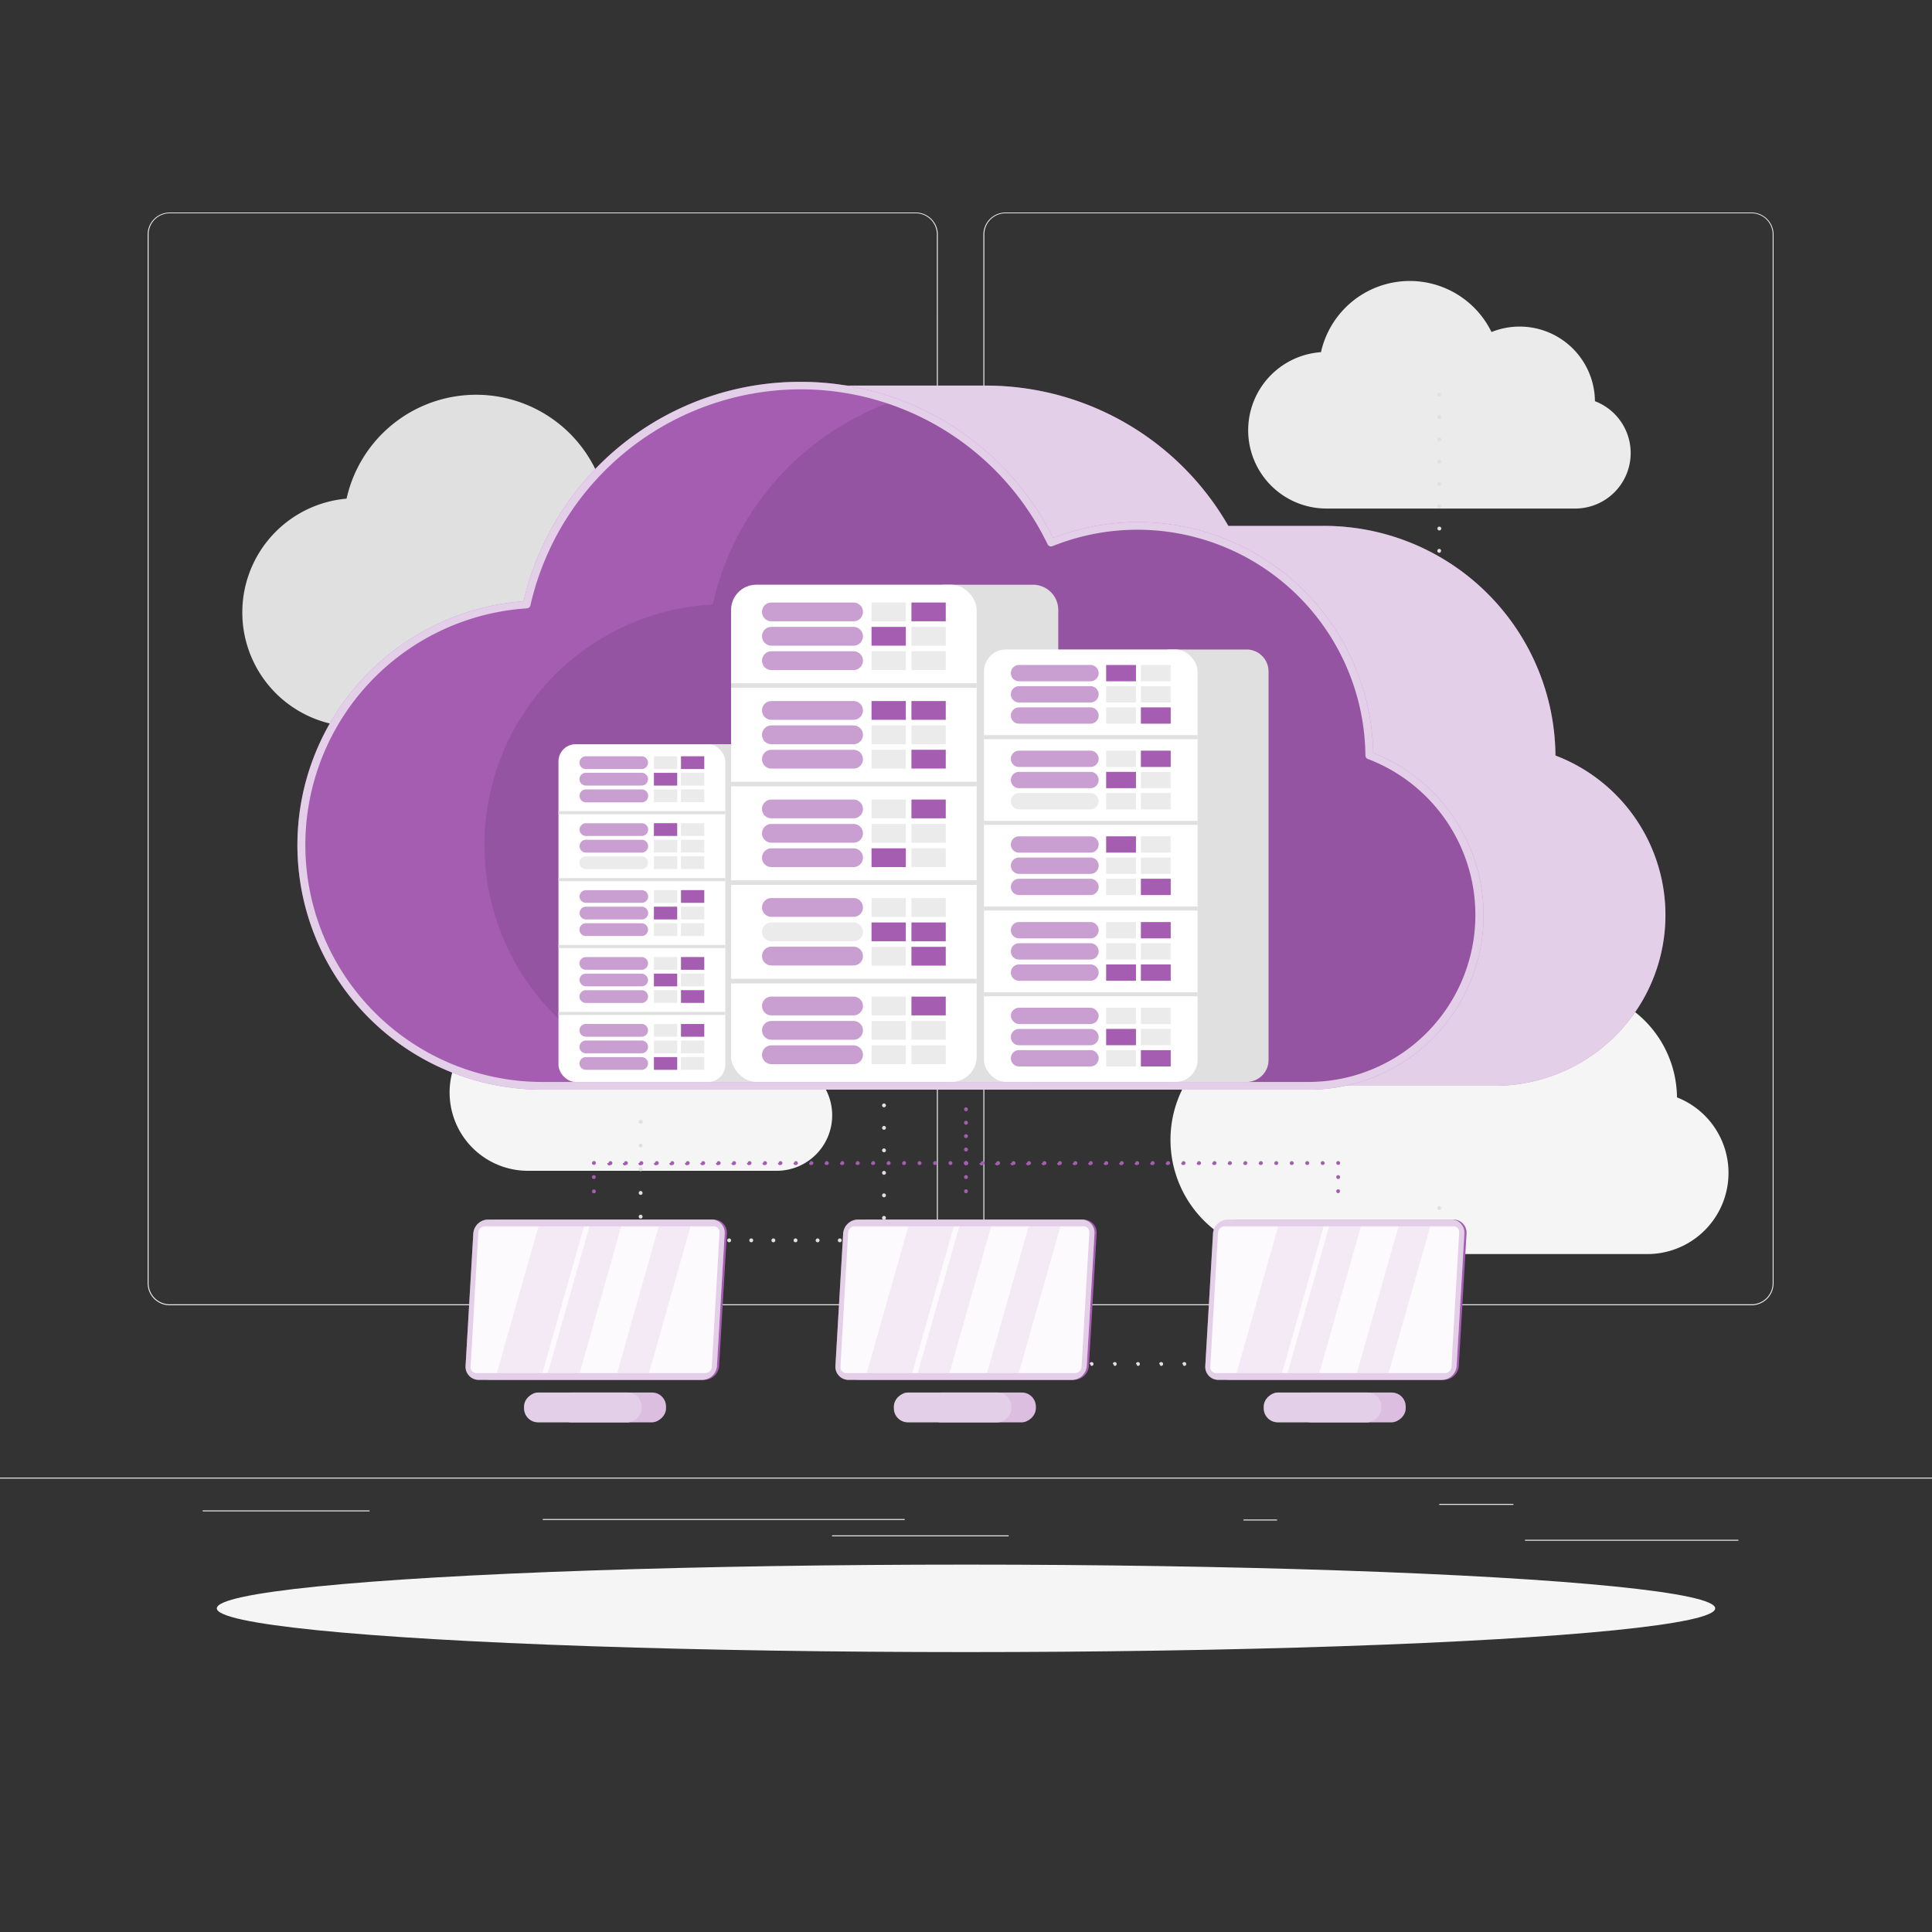 <svg xmlns="http://www.w3.org/2000/svg" xmlns:xlink="http://www.w3.org/1999/xlink" viewBox="0 0 500 500"><rect x="0" y="0" width="500" height="500" fill="#333333" stroke="none"/><defs><clipPath id="freepik--clip-path--inject-137"><path d="M354.38,195.51A59.93,59.93,0,0,0,272,140.45a72.41,72.41,0,0,0-135.76,16A62.32,62.32,0,0,0,140.33,281H338.65a44.18,44.18,0,0,0,15.73-85.47Z" style="fill:none"></path></clipPath></defs><g id="freepik--background-complete--inject-137"><rect y="382.4" width="500" height="0.25" style="fill:#ebebeb"></rect><rect x="394.67" y="398.49" width="55.23" height="0.25" style="fill:#ebebeb"></rect><rect x="321.81" y="393.25" width="8.69" height="0.25" style="fill:#ebebeb"></rect><rect x="372.47" y="389.21" width="19.19" height="0.25" style="fill:#ebebeb"></rect><rect x="52.46" y="390.89" width="43.19" height="0.25" style="fill:#ebebeb"></rect><rect x="215.33" y="397.35" width="45.72" height="0.25" style="fill:#ebebeb"></rect><rect x="140.46" y="393.12" width="93.68" height="0.25" style="fill:#ebebeb"></rect><path d="M242.72,332.09A5.71,5.71,0,0,1,237,337.8H43.91a5.71,5.71,0,0,1-5.7-5.71V60.66A5.71,5.71,0,0,1,43.91,55H237a5.71,5.71,0,0,1,5.71,5.71m-.25,0A5.47,5.47,0,0,0,237,55.2H43.91a5.46,5.46,0,0,0-5.45,5.46V332.09a5.46,5.46,0,0,0,5.45,5.46H237a5.47,5.47,0,0,0,5.46-5.46" style="fill:#ebebeb"></path><path d="M453.31,337.8H260.21a5.72,5.72,0,0,1-5.71-5.71V60.66A5.72,5.72,0,0,1,260.21,55h193.1A5.71,5.71,0,0,1,459,60.66V332.09A5.71,5.71,0,0,1,453.31,337.8ZM260.21,55.2a5.47,5.47,0,0,0-5.46,5.46V332.09a5.47,5.47,0,0,0,5.46,5.46h193.1a5.47,5.47,0,0,0,5.46-5.46V60.66a5.47,5.47,0,0,0-5.46-5.46Z" style="fill:#ebebeb"></path><path d="M193.15,147.56a28.41,28.41,0,0,0-39.06-26.11,34.35,34.35,0,0,0-64.4,7.6,29.56,29.56,0,0,0,1.93,59h94.07a21,21,0,0,0,7.46-40.54Z" style="fill:#e0e0e0"></path><path d="M434,284A28.41,28.41,0,0,0,395,257.89a34.35,34.35,0,0,0-64.4,7.6,29.56,29.56,0,0,0,1.93,59.06h94.07A21,21,0,0,0,434,284Z" style="fill:#f5f5f5"></path><path d="M344,191.86a14.75,14.75,0,0,0-20.26-13.55,17.81,17.81,0,0,0-33.4,3.95,15.33,15.33,0,0,0,1,30.63h48.79a10.87,10.87,0,0,0,3.87-21Z" style="fill:#e0e0e0"></path><path d="M412.77,103.83A19.49,19.49,0,0,0,386,85.93a23.54,23.54,0,0,0-44.13,5.21,20.26,20.26,0,0,0,1.32,40.47h64.46a14.36,14.36,0,0,0,5.12-27.78Z" style="fill:#ebebeb"></path><path d="M206.09,275.22a19.47,19.47,0,0,0-26.77-17.89,23.53,23.53,0,0,0-44.12,5.2A20.26,20.26,0,0,0,136.51,303H201a14.36,14.36,0,0,0,5.12-27.78Z" style="fill:#f5f5f5"></path><path d="M131,175.06a.51.51,0,0,1-.35-.15.42.42,0,0,1-.11-.16.43.43,0,0,1,0-.19.48.48,0,0,1,0-.2.42.42,0,0,1,.11-.16.53.53,0,0,1,.54-.11.64.64,0,0,1,.16.11.49.49,0,0,1,.15.36.43.43,0,0,1,0,.19.42.42,0,0,1-.11.16A.51.51,0,0,1,131,175.06Z" style="fill:#e0e0e0"></path><path d="M130.5,196.6a.5.5,0,0,1,.5-.5h0a.5.5,0,0,1,.5.5h0a.5.5,0,0,1-.5.5h0A.5.5,0,0,1,130.5,196.6Zm0-5.51a.5.5,0,0,1,.5-.5h0a.5.5,0,0,1,.5.5h0a.5.5,0,0,1-.5.5h0A.51.51,0,0,1,130.5,191.09Zm0-5.51a.5.5,0,0,1,.5-.5h0a.5.5,0,0,1,.5.5h0a.5.5,0,0,1-.5.5h0A.51.51,0,0,1,130.5,185.58Zm0-5.51a.5.5,0,0,1,.5-.5h0a.5.5,0,0,1,.5.5h0a.5.5,0,0,1-.5.5h0A.51.51,0,0,1,130.5,180.07Z" style="fill:#e0e0e0"></path><path d="M131,202.61a.43.43,0,0,1-.19,0,.53.53,0,0,1-.27-.27.41.41,0,0,1,0-.19.43.43,0,0,1,0-.19.36.36,0,0,1,.11-.16.46.46,0,0,1,.16-.11.5.5,0,0,1,.38,0,.46.46,0,0,1,.16.11.36.36,0,0,1,.11.16.43.43,0,0,1,0,.19.47.47,0,0,1-.15.35.36.36,0,0,1-.16.11A.41.41,0,0,1,131,202.61Z" style="fill:#e0e0e0"></path><path d="M222.17,202.11a.5.5,0,0,1,.49-.5h0a.51.51,0,0,1,.51.5h0a.5.5,0,0,1-.51.5h0A.49.49,0,0,1,222.17,202.11Zm-6.11,0a.5.5,0,0,1,.5-.5h0a.5.5,0,0,1,.49.5h0a.49.49,0,0,1-.49.5h0A.5.5,0,0,1,216.06,202.11Zm-6.11,0a.5.5,0,0,1,.5-.5h0a.51.51,0,0,1,.5.5h0a.5.5,0,0,1-.5.5h0A.5.5,0,0,1,210,202.11Zm-6.12,0a.51.51,0,0,1,.5-.5h0a.5.5,0,0,1,.5.5h0a.5.5,0,0,1-.5.5h0A.5.5,0,0,1,203.83,202.11Zm-6.11,0a.51.51,0,0,1,.5-.5h0a.5.5,0,0,1,.5.5h0a.5.5,0,0,1-.5.5h0A.5.5,0,0,1,197.72,202.11Zm-6.11,0a.5.5,0,0,1,.5-.5h0a.5.5,0,0,1,.5.5h0a.5.5,0,0,1-.5.5h0A.5.5,0,0,1,191.61,202.11Zm-6.11,0a.5.5,0,0,1,.5-.5h0a.5.5,0,0,1,.5.5h0a.5.5,0,0,1-.5.5h0A.5.5,0,0,1,185.5,202.11Zm-6.11,0a.5.5,0,0,1,.5-.5h0a.51.51,0,0,1,.5.5h0a.5.5,0,0,1-.5.5h0A.5.5,0,0,1,179.39,202.11Zm-6.11,0a.5.5,0,0,1,.5-.5h0a.51.51,0,0,1,.5.5h0a.5.5,0,0,1-.5.5h0A.5.5,0,0,1,173.28,202.11Zm-6.11,0a.5.5,0,0,1,.5-.5h0a.51.51,0,0,1,.5.5h0a.5.5,0,0,1-.5.5h0A.5.5,0,0,1,167.17,202.11Zm-6.12,0a.51.51,0,0,1,.5-.5h0a.51.51,0,0,1,.51.5h0a.5.5,0,0,1-.51.5h0A.5.5,0,0,1,161.05,202.11Zm-6.1,0a.5.5,0,0,1,.5-.5h0a.5.5,0,0,1,.49.5h0a.49.49,0,0,1-.49.5h0A.5.5,0,0,1,155,202.11Zm-6.12,0a.51.51,0,0,1,.5-.5h0a.5.5,0,0,1,.5.5h0a.5.5,0,0,1-.5.5h0A.5.5,0,0,1,148.83,202.11Zm-6.11,0a.51.51,0,0,1,.5-.5h0a.5.5,0,0,1,.5.5h0a.5.5,0,0,1-.5.5h0A.5.5,0,0,1,142.72,202.11Zm-6.11,0a.51.51,0,0,1,.5-.5h0a.5.5,0,0,1,.5.5h0a.5.5,0,0,1-.5.5h0A.5.5,0,0,1,136.61,202.11Z" style="fill:#e0e0e0"></path><path d="M228.78,202.61a.41.41,0,0,1-.19,0,.45.45,0,0,1-.17-.11.44.44,0,0,1-.1-.16.41.41,0,0,1,0-.19.55.55,0,0,1,.14-.35.45.45,0,0,1,.17-.11.5.5,0,0,1,.38,0,.36.36,0,0,1,.16.11.5.5,0,0,1,.15.35.51.51,0,0,1-.15.35.36.36,0,0,1-.16.11A.43.43,0,0,1,228.78,202.61Z" style="fill:#e0e0e0"></path><path d="M228.28,196.16a.5.5,0,0,1,.5-.5h0a.5.5,0,0,1,.5.5h0a.51.51,0,0,1-.5.5h0A.5.5,0,0,1,228.28,196.16Zm0-6a.5.5,0,0,1,.5-.5h0a.5.5,0,0,1,.5.5h0a.5.5,0,0,1-.5.5h0A.5.5,0,0,1,228.28,190.2Zm0-6a.5.5,0,0,1,.5-.5h0a.51.51,0,0,1,.5.5h0a.5.5,0,0,1-.5.5h0A.5.5,0,0,1,228.28,184.24Zm0-6a.5.5,0,0,1,.5-.5h0a.5.5,0,0,1,.5.5h0a.5.5,0,0,1-.5.5h0A.5.5,0,0,1,228.28,178.29Zm0-6a.5.5,0,0,1,.5-.5h0a.51.51,0,0,1,.5.5h0a.5.5,0,0,1-.5.5h0A.5.5,0,0,1,228.28,172.33Zm0-6a.5.5,0,0,1,.5-.5h0a.5.5,0,0,1,.5.5h0a.51.51,0,0,1-.5.5h0A.5.5,0,0,1,228.28,166.38Zm0-6a.5.5,0,0,1,.5-.5h0a.51.51,0,0,1,.5.5h0a.5.5,0,0,1-.5.5h0A.5.5,0,0,1,228.28,160.42Zm0-5.95a.5.5,0,0,1,.5-.5h0a.5.5,0,0,1,.5.5h0a.51.51,0,0,1-.5.5h0A.5.5,0,0,1,228.28,154.47Zm0-6a.5.5,0,0,1,.5-.5h0a.5.5,0,0,1,.5.5h0a.5.5,0,0,1-.5.5h0A.5.5,0,0,1,228.28,148.51Z" style="fill:#e0e0e0"></path><path d="M228.78,143.06a.58.58,0,0,1-.19,0l-.17-.11a.54.54,0,0,1-.1-.16.43.43,0,0,1,0-.19.48.48,0,0,1,0-.2.54.54,0,0,1,.1-.16l.17-.11a.5.5,0,0,1,.38,0,.64.64,0,0,1,.16.11.55.55,0,0,1,.15.36.51.51,0,0,1-.5.5Z" style="fill:#e0e0e0"></path><path d="M366,142.56a.5.5,0,0,1,.5-.51h0a.51.51,0,0,1,.5.51h0a.51.51,0,0,1-.5.5h0A.5.5,0,0,1,366,142.56Zm-6,0a.5.5,0,0,1,.5-.51h0a.5.5,0,0,1,.5.51h0a.5.5,0,0,1-.5.5h0A.5.5,0,0,1,360,142.56Zm-6,0a.51.51,0,0,1,.5-.51h0a.5.5,0,0,1,.5.51h0a.5.5,0,0,1-.5.5h0A.51.51,0,0,1,354,142.56Zm-6,0a.5.5,0,0,1,.5-.51h0a.5.5,0,0,1,.49.51h0a.5.5,0,0,1-.49.5h0A.5.5,0,0,1,348,142.56Zm-6,0a.5.5,0,0,1,.5-.51h0a.51.51,0,0,1,.5.51h0a.51.51,0,0,1-.5.5h0A.5.5,0,0,1,342,142.56Zm-6,0a.5.5,0,0,1,.5-.51h0a.5.5,0,0,1,.5.51h0a.5.5,0,0,1-.5.5h0A.5.5,0,0,1,336.05,142.56Zm-6,0a.51.51,0,0,1,.5-.51h0a.5.5,0,0,1,.5.51h0a.5.5,0,0,1-.5.5h0A.51.51,0,0,1,330.06,142.56Zm-6,0a.5.5,0,0,1,.5-.51h0a.51.51,0,0,1,.5.51h0a.51.51,0,0,1-.5.5h0A.5.5,0,0,1,324.08,142.56Zm-6,0a.5.5,0,0,1,.5-.51h0a.51.51,0,0,1,.5.51h0a.51.51,0,0,1-.5.5h0A.5.5,0,0,1,318.09,142.56Zm-6,0a.51.51,0,0,1,.5-.51h0a.5.5,0,0,1,.5.51h0a.5.5,0,0,1-.5.5h0A.51.51,0,0,1,312.1,142.56Zm-6,0a.51.51,0,0,1,.51-.51h0a.5.5,0,0,1,.49.51h0a.5.5,0,0,1-.49.5h0A.51.51,0,0,1,306.11,142.56Zm-6,0a.5.5,0,0,1,.5-.51h0a.51.51,0,0,1,.5.51h0a.51.51,0,0,1-.5.5h0A.5.5,0,0,1,300.13,142.56Zm-6,0a.5.5,0,0,1,.5-.51h0a.5.5,0,0,1,.5.51h0a.5.5,0,0,1-.5.5h0A.5.5,0,0,1,294.14,142.56Zm-6,0a.51.51,0,0,1,.5-.51h0a.5.5,0,0,1,.5.51h0a.5.5,0,0,1-.5.5h0A.51.51,0,0,1,288.15,142.56Zm-6,0a.51.51,0,0,1,.5-.51h0a.51.51,0,0,1,.51.51h0a.51.51,0,0,1-.51.5h0A.51.51,0,0,1,282.16,142.56Zm-6,0a.5.5,0,0,1,.5-.51h0a.51.51,0,0,1,.5.51h0a.51.51,0,0,1-.5.5h0A.5.5,0,0,1,276.18,142.56Zm-6,0a.5.5,0,0,1,.5-.51h0a.51.51,0,0,1,.5.51h0a.51.51,0,0,1-.5.5h0A.5.5,0,0,1,270.19,142.56Zm-6,0a.51.51,0,0,1,.5-.51h0a.5.5,0,0,1,.5.51h0a.5.5,0,0,1-.5.5h0A.51.51,0,0,1,264.2,142.56Zm-6,0a.5.5,0,0,1,.5-.51h0a.5.5,0,0,1,.49.51h0a.5.5,0,0,1-.49.5h0A.5.5,0,0,1,258.22,142.56Zm-6,0a.5.5,0,0,1,.5-.51h0a.51.51,0,0,1,.5.51h0a.51.51,0,0,1-.5.5h0A.5.5,0,0,1,252.23,142.56Zm-6,0a.5.5,0,0,1,.5-.51h0a.5.5,0,0,1,.5.51h0a.5.5,0,0,1-.5.5h0A.5.5,0,0,1,246.24,142.56Zm-6,0a.51.51,0,0,1,.5-.51h0a.5.5,0,0,1,.5.51h0a.5.5,0,0,1-.5.5h0A.51.51,0,0,1,240.25,142.56Zm-6,0a.5.5,0,0,1,.5-.51h0a.51.51,0,0,1,.5.51h0a.51.51,0,0,1-.5.5h0A.5.5,0,0,1,234.27,142.56Z" style="fill:#e0e0e0"></path><path d="M372.48,143.06a.5.5,0,0,1-.5-.5.54.54,0,0,1,.14-.36.91.91,0,0,1,.16-.11.52.52,0,0,1,.55.11.71.71,0,0,1,.11.17.58.58,0,0,1,0,.19.5.5,0,0,1-.14.35A.51.51,0,0,1,372.48,143.06Z" style="fill:#e0e0e0"></path><path d="M372,136.78a.5.5,0,0,1,.5-.49h0a.5.5,0,0,1,.51.49h0a.5.5,0,0,1-.51.5h0A.5.5,0,0,1,372,136.78Zm0-5.77a.51.51,0,0,1,.5-.5h0a.51.51,0,0,1,.51.5h0a.51.51,0,0,1-.51.51h0A.51.51,0,0,1,372,131Zm0-5.77a.51.51,0,0,1,.5-.5h0a.51.51,0,0,1,.51.5h0a.5.5,0,0,1-.51.5h0A.5.5,0,0,1,372,125.24Zm0-5.77a.51.51,0,0,1,.5-.5h0a.51.51,0,0,1,.51.5h0a.5.5,0,0,1-.51.5h0A.5.5,0,0,1,372,119.47Zm0-5.77a.51.51,0,0,1,.5-.5h0a.51.51,0,0,1,.51.5h0a.5.5,0,0,1-.51.5h0A.5.5,0,0,1,372,113.7Zm0-5.77a.51.51,0,0,1,.5-.5h0a.51.51,0,0,1,.51.5h0a.5.5,0,0,1-.51.5h0A.5.5,0,0,1,372,107.93Z" style="fill:#e0e0e0"></path><path d="M372.48,102.66a.49.49,0,0,1-.36-.15.5.5,0,0,1-.14-.35.58.58,0,0,1,0-.19.64.64,0,0,1,.11-.16.51.51,0,0,1,.71,0,.5.5,0,0,1,.14.35.58.58,0,0,1,0,.19.64.64,0,0,1-.11.16.42.42,0,0,1-.16.11A.43.43,0,0,1,372.48,102.66Z" style="fill:#e0e0e0"></path><path d="M165.8,290.83a.51.51,0,0,1-.36-.14.5.5,0,0,1-.11-.17.58.58,0,0,1,0-.19.51.51,0,0,1,.15-.35.53.53,0,0,1,.55-.11.57.57,0,0,1,.16.11.5.5,0,0,1,.14.35.58.58,0,0,1,0,.19.71.71,0,0,1-.11.17.54.54,0,0,1-.16.1A.43.43,0,0,1,165.8,290.83Z" style="fill:#e0e0e0"></path><path d="M165.3,314.87a.5.5,0,0,1,.5-.5h0a.49.49,0,0,1,.49.5h0a.5.5,0,0,1-.49.5h0A.5.5,0,0,1,165.3,314.87Zm0-6.14a.5.5,0,0,1,.5-.5h0a.5.5,0,0,1,.49.5h0a.49.49,0,0,1-.49.5h0A.5.5,0,0,1,165.3,308.73Zm0-6.13a.5.5,0,0,1,.5-.5h0a.5.5,0,0,1,.49.5h0a.5.5,0,0,1-.49.5h0A.5.5,0,0,1,165.3,302.6Zm0-6.13a.5.5,0,0,1,.5-.5h0a.49.49,0,0,1,.49.5h0a.5.5,0,0,1-.49.5h0A.5.5,0,0,1,165.3,296.47Z" style="fill:#e0e0e0"></path><path d="M165.8,321.5a.48.48,0,0,1-.36-.15.46.46,0,0,1-.11-.16.58.58,0,0,1,0-.19.65.65,0,0,1,0-.19.46.46,0,0,1,.11-.16.51.51,0,0,1,.55-.11.42.42,0,0,1,.16.11.64.64,0,0,1,.11.16.63.63,0,0,1,0,.19.58.58,0,0,1,0,.19.64.64,0,0,1-.11.16.42.42,0,0,1-.16.11A.43.43,0,0,1,165.8,321.5Z" style="fill:#e0e0e0"></path><path d="M222.55,321a.5.5,0,0,1,.5-.5h0a.5.5,0,0,1,.5.5h0a.5.5,0,0,1-.5.5h0A.5.5,0,0,1,222.55,321Zm-5.72,0a.5.5,0,0,1,.5-.5h0a.5.5,0,0,1,.5.5h0a.5.5,0,0,1-.5.5h0A.5.5,0,0,1,216.83,321Zm-5.73,0a.5.5,0,0,1,.5-.5h0a.5.5,0,0,1,.5.5h0a.5.5,0,0,1-.5.5h0A.5.5,0,0,1,211.1,321Zm-5.72,0a.5.5,0,0,1,.5-.5h0a.5.5,0,0,1,.5.5h0a.5.5,0,0,1-.5.5h0A.5.5,0,0,1,205.38,321Zm-5.73,0a.5.5,0,0,1,.5-.5h0a.5.5,0,0,1,.5.5h0a.5.5,0,0,1-.5.5h0A.5.5,0,0,1,199.65,321Zm-5.73,0a.5.5,0,0,1,.51-.5h0a.49.49,0,0,1,.49.5h0a.49.49,0,0,1-.49.5h0A.5.5,0,0,1,193.92,321Zm-5.72,0a.5.5,0,0,1,.5-.5h0a.5.5,0,0,1,.5.5h0a.5.5,0,0,1-.5.5h0A.5.5,0,0,1,188.2,321Zm-5.73,0a.5.5,0,0,1,.5-.5h0a.5.5,0,0,1,.5.5h0a.5.5,0,0,1-.5.5h0A.5.5,0,0,1,182.47,321Zm-5.72,0a.5.5,0,0,1,.5-.5h0a.5.5,0,0,1,.5.5h0a.5.5,0,0,1-.5.5h0A.5.5,0,0,1,176.75,321ZM171,321a.5.5,0,0,1,.5-.5h0a.5.5,0,0,1,.5.5h0a.5.5,0,0,1-.5.5h0A.5.5,0,0,1,171,321Z" style="fill:#e0e0e0"></path><path d="M228.78,321.5a.41.41,0,0,1-.19,0,.45.45,0,0,1-.17-.11.44.44,0,0,1-.1-.16.41.41,0,0,1,0-.19.5.5,0,0,1,.14-.35.45.45,0,0,1,.17-.11.5.5,0,0,1,.38,0,.36.36,0,0,1,.16.11.51.51,0,0,1,.15.35.43.43,0,0,1,0,.19.46.46,0,0,1-.11.16.36.36,0,0,1-.16.11A.43.43,0,0,1,228.78,321.5Z" style="fill:#e0e0e0"></path><path d="M228.28,315.18a.5.5,0,0,1,.5-.5h0a.5.5,0,0,1,.5.5h0a.51.51,0,0,1-.5.5h0A.5.5,0,0,1,228.28,315.18Zm0-5.82a.5.5,0,0,1,.5-.51h0a.51.51,0,0,1,.5.51h0a.51.51,0,0,1-.5.5h0A.5.5,0,0,1,228.28,309.36Zm0-5.83a.5.5,0,0,1,.5-.5h0a.51.51,0,0,1,.5.5h0a.5.5,0,0,1-.5.5h0A.5.5,0,0,1,228.28,303.53Zm0-5.82a.5.5,0,0,1,.5-.5h0a.51.51,0,0,1,.5.5h0a.5.5,0,0,1-.5.5h0A.5.5,0,0,1,228.28,297.71Zm0-5.82a.5.5,0,0,1,.5-.5h0a.5.5,0,0,1,.5.5h0a.51.51,0,0,1-.5.5h0A.5.5,0,0,1,228.28,291.89Zm0-5.82a.5.5,0,0,1,.5-.5h0a.5.5,0,0,1,.5.5h0a.51.51,0,0,1-.5.5h0A.5.5,0,0,1,228.28,286.07Zm0-5.82a.5.5,0,0,1,.5-.5h0a.5.5,0,0,1,.5.5h0a.51.51,0,0,1-.5.5h0A.5.5,0,0,1,228.28,280.25Zm0-5.83a.5.5,0,0,1,.5-.5h0a.51.51,0,0,1,.5.5h0a.5.5,0,0,1-.5.5h0A.5.5,0,0,1,228.28,274.42Zm0-5.82a.5.5,0,0,1,.5-.5h0a.5.5,0,0,1,.5.5h0a.5.5,0,0,1-.5.5h0A.5.5,0,0,1,228.28,268.6Zm0-5.82a.5.5,0,0,1,.5-.5h0a.5.5,0,0,1,.5.5h0a.51.51,0,0,1-.5.5h0A.5.5,0,0,1,228.28,262.78Zm0-5.82a.5.5,0,0,1,.5-.5h0a.5.5,0,0,1,.5.5h0a.51.51,0,0,1-.5.5h0A.5.5,0,0,1,228.28,257Zm0-5.83a.5.5,0,0,1,.5-.5h0a.51.51,0,0,1,.5.5h0a.5.5,0,0,1-.5.5h0A.5.5,0,0,1,228.28,251.13Zm0-5.82a.5.5,0,0,1,.5-.5h0a.5.5,0,0,1,.5.5h0a.5.5,0,0,1-.5.5h0A.5.5,0,0,1,228.28,245.31Zm0-5.82a.5.5,0,0,1,.5-.5h0a.5.5,0,0,1,.5.5h0a.5.5,0,0,1-.5.5h0A.5.5,0,0,1,228.28,239.49Z" style="fill:#e0e0e0"></path><path d="M228.78,234.17a.58.58,0,0,1-.19,0,.62.62,0,0,1-.17-.11.54.54,0,0,1-.1-.16.43.43,0,0,1,0-.19.52.52,0,0,1,.14-.36.59.59,0,0,1,.17-.1.5.5,0,0,1,.38,0,.44.44,0,0,1,.16.1.55.55,0,0,1,.15.36.43.43,0,0,1,0,.19.57.57,0,0,1-.11.16.5.5,0,0,1-.35.15Z" style="fill:#e0e0e0"></path><path d="M306.91,233.67a.5.5,0,0,1,.5-.5h0a.5.5,0,0,1,.5.5h0a.5.5,0,0,1-.5.5h0A.51.51,0,0,1,306.91,233.67Zm-6.05,0a.5.5,0,0,1,.5-.5h0a.5.5,0,0,1,.51.5h0a.51.51,0,0,1-.51.5h0A.51.51,0,0,1,300.86,233.67Zm-6.05,0a.5.5,0,0,1,.5-.5h0a.5.5,0,0,1,.5.5h0a.5.5,0,0,1-.5.5h0A.51.51,0,0,1,294.81,233.67Zm-6,0a.49.49,0,0,1,.49-.5h0a.5.5,0,0,1,.5.5h0a.5.5,0,0,1-.5.5h0A.5.5,0,0,1,288.77,233.67Zm-6,0a.5.5,0,0,1,.5-.5h0a.5.5,0,0,1,.5.5h0a.51.51,0,0,1-.5.5h0A.5.5,0,0,1,282.72,233.67Zm-6.05,0a.5.5,0,0,1,.5-.5h0a.5.5,0,0,1,.5.5h0a.51.51,0,0,1-.5.5h0A.5.5,0,0,1,276.67,233.67Zm-6.05,0a.5.5,0,0,1,.5-.5h0a.5.5,0,0,1,.5.5h0a.51.51,0,0,1-.5.5h0A.5.5,0,0,1,270.62,233.67Zm-6.05,0a.5.5,0,0,1,.5-.5h0a.5.5,0,0,1,.5.5h0a.5.5,0,0,1-.5.5h0A.51.51,0,0,1,264.57,233.67Zm-6.05,0a.5.5,0,0,1,.5-.5h0a.5.5,0,0,1,.5.5h0a.5.5,0,0,1-.5.5h0A.5.5,0,0,1,258.52,233.67Zm-6,0a.5.5,0,0,1,.5-.5h0a.5.5,0,0,1,.5.5h0a.5.5,0,0,1-.5.5h0A.51.51,0,0,1,252.47,233.67Zm-6.05,0a.5.5,0,0,1,.5-.5h0a.5.5,0,0,1,.5.5h0a.5.5,0,0,1-.5.5h0A.51.51,0,0,1,246.42,233.67Zm-6,0a.5.5,0,0,1,.5-.5h0a.5.5,0,0,1,.5.5h0a.51.51,0,0,1-.5.5h0A.5.5,0,0,1,240.38,233.67Zm-6,0a.5.5,0,0,1,.5-.5h0a.5.5,0,0,1,.5.5h0a.51.51,0,0,1-.5.5h0A.5.5,0,0,1,234.33,233.67Z" style="fill:#e0e0e0"></path><path d="M313.46,234.17a.51.51,0,0,1-.35-.15.57.57,0,0,1-.11-.16.65.65,0,0,1,0-.19.58.58,0,0,1,0-.19.5.5,0,0,1,.11-.17.44.44,0,0,1,.16-.1.42.42,0,0,1,.38,0,.59.59,0,0,1,.17.1.48.48,0,0,1,.1.17.41.41,0,0,1,0,.19.5.5,0,0,1-.14.35A.55.55,0,0,1,313.46,234.17Z" style="fill:#e0e0e0"></path><path d="M313,227.36a.5.5,0,0,1,.5-.5h0a.5.5,0,0,1,.5.5h0a.5.5,0,0,1-.5.5h0A.51.51,0,0,1,313,227.36Zm0-6.31a.5.5,0,0,1,.5-.5h0a.5.5,0,0,1,.5.5h0a.49.49,0,0,1-.5.49h0A.5.5,0,0,1,313,221.05Zm0-6.32a.51.51,0,0,1,.5-.5h0a.5.5,0,0,1,.5.5h0a.5.5,0,0,1-.5.5h0A.5.5,0,0,1,313,214.73Zm0-6.31a.51.51,0,0,1,.5-.5h0a.5.5,0,0,1,.5.5h0a.5.5,0,0,1-.5.5h0A.5.5,0,0,1,313,208.42Z" style="fill:#e0e0e0"></path><path d="M313.46,202.61a.5.5,0,0,1-.35-.14.62.62,0,0,1-.11-.17.58.58,0,0,1,0-.19.65.65,0,0,1,0-.19.53.53,0,0,1,.27-.27.52.52,0,0,1,.55.11.55.55,0,0,1,.14.35.48.48,0,0,1-.5.5Z" style="fill:#e0e0e0"></path><path d="M372.48,313.17a.51.51,0,0,1-.36-.15.5.5,0,0,1-.14-.35.54.54,0,0,1,.14-.36.52.52,0,0,1,.55-.1.54.54,0,0,1,.16.1.71.71,0,0,1,.11.17.58.58,0,0,1,0,.19.5.5,0,0,1-.14.35A.51.51,0,0,1,372.48,313.17Z" style="fill:#e0e0e0"></path><path d="M372,347.24a.5.5,0,0,1,.5-.5h0a.5.5,0,0,1,.51.5h0a.5.5,0,0,1-.51.5h0A.5.5,0,0,1,372,347.24Zm0-5.76a.5.5,0,0,1,.5-.5h0a.5.5,0,0,1,.51.5h0a.51.51,0,0,1-.51.5h0A.51.51,0,0,1,372,341.48Zm0-5.77a.51.51,0,0,1,.5-.5h0a.51.51,0,0,1,.51.5h0a.51.51,0,0,1-.51.51h0A.51.51,0,0,1,372,335.71Zm0-5.76a.51.51,0,0,1,.5-.5h0a.51.51,0,0,1,.51.5h0a.5.5,0,0,1-.51.5h0A.5.5,0,0,1,372,330Zm0-5.76a.5.5,0,0,1,.5-.5h0a.5.5,0,0,1,.51.5h0a.5.5,0,0,1-.51.5h0A.5.5,0,0,1,372,324.19Zm0-5.76a.5.5,0,0,1,.5-.5h0a.5.5,0,0,1,.51.5h0a.51.51,0,0,1-.51.5h0A.51.51,0,0,1,372,318.43Z" style="fill:#e0e0e0"></path><path d="M372.48,353.5a.49.49,0,0,1-.36-.15A.5.5,0,0,1,372,353a.58.58,0,0,1,0-.19.64.64,0,0,1,.11-.16.51.51,0,0,1,.71,0,.5.5,0,0,1,.14.35.63.63,0,0,1,0,.19.64.64,0,0,1-.11.16.42.42,0,0,1-.16.11A.43.43,0,0,1,372.48,353.5Z" style="fill:#e0e0e0"></path><path d="M366,353a.5.5,0,0,1,.5-.5h0a.5.5,0,0,1,.5.5h0a.5.5,0,0,1-.5.5h0A.5.5,0,0,1,366,353Zm-6,0a.5.5,0,0,1,.5-.5h0a.5.5,0,0,1,.5.5h0a.5.5,0,0,1-.5.5h0A.5.5,0,0,1,360,353Zm-6,0a.5.5,0,0,1,.5-.5h0a.5.5,0,0,1,.5.5h0a.5.5,0,0,1-.5.5h0A.5.5,0,0,1,354,353Zm-6,0a.5.5,0,0,1,.5-.5h0a.5.5,0,0,1,.5.5h0a.5.5,0,0,1-.5.5h0A.5.5,0,0,1,348,353Zm-6,0a.5.5,0,0,1,.5-.5h0a.5.5,0,0,1,.5.5h0a.5.5,0,0,1-.5.5h0A.5.5,0,0,1,342,353Zm-6,0a.5.5,0,0,1,.5-.5h0a.5.5,0,0,1,.5.5h0a.5.5,0,0,1-.5.5h0A.5.5,0,0,1,336.05,353Zm-6,0a.5.5,0,0,1,.5-.5h0a.5.5,0,0,1,.5.5h0a.5.5,0,0,1-.5.5h0A.5.5,0,0,1,330.06,353Zm-6,0a.5.5,0,0,1,.51-.5h0a.5.5,0,0,1,.5.5h0a.5.5,0,0,1-.5.5h0A.5.5,0,0,1,324.07,353Zm-6,0a.5.5,0,0,1,.5-.5h0a.5.5,0,0,1,.5.5h0a.5.5,0,0,1-.5.5h0A.5.5,0,0,1,318.09,353Zm-6,0a.5.5,0,0,1,.5-.5h0a.5.5,0,0,1,.5.5h0a.5.5,0,0,1-.5.5h0A.5.5,0,0,1,312.1,353Zm-6,0a.5.5,0,0,1,.5-.5h0a.5.5,0,0,1,.5.5h0a.5.5,0,0,1-.5.5h0A.5.5,0,0,1,306.11,353Zm-6,0a.5.5,0,0,1,.5-.5h0a.5.5,0,0,1,.51.5h0a.5.5,0,0,1-.51.5h0A.5.5,0,0,1,300.12,353Zm-6,0a.5.5,0,0,1,.5-.5h0a.5.5,0,0,1,.5.5h0a.5.5,0,0,1-.5.5h0A.5.5,0,0,1,294.14,353Zm-6,0a.5.5,0,0,1,.5-.5h0a.5.5,0,0,1,.5.5h0a.5.5,0,0,1-.5.5h0A.5.5,0,0,1,288.15,353Zm-6,0a.5.5,0,0,1,.5-.5h0a.5.5,0,0,1,.5.5h0a.5.5,0,0,1-.5.5h0A.5.5,0,0,1,282.16,353Zm-6,0a.5.5,0,0,1,.5-.5h0a.5.5,0,0,1,.5.5h0a.5.5,0,0,1-.5.5h0A.5.5,0,0,1,276.18,353Zm-6,0a.5.5,0,0,1,.5-.5h0a.5.5,0,0,1,.5.5h0a.5.5,0,0,1-.5.5h0A.5.5,0,0,1,270.19,353Zm-6,0a.5.5,0,0,1,.5-.5h0a.5.5,0,0,1,.5.5h0a.5.5,0,0,1-.5.5h0A.5.5,0,0,1,264.2,353Zm-6,0a.49.49,0,0,1,.49-.5h0a.5.5,0,0,1,.5.5h0a.5.5,0,0,1-.5.5h0A.49.49,0,0,1,258.22,353Zm-6,0a.5.5,0,0,1,.5-.5h0a.5.5,0,0,1,.5.5h0a.5.5,0,0,1-.5.5h0A.5.5,0,0,1,252.23,353Zm-6,0a.5.5,0,0,1,.5-.5h0a.5.5,0,0,1,.5.5h0a.5.5,0,0,1-.5.5h0A.5.5,0,0,1,246.24,353Zm-6,0a.5.5,0,0,1,.5-.5h0a.5.5,0,0,1,.5.5h0a.5.5,0,0,1-.5.5h0A.5.5,0,0,1,240.25,353Zm-6,0a.5.5,0,0,1,.5-.5h0a.5.5,0,0,1,.51.5h0a.5.5,0,0,1-.51.5h0A.5.5,0,0,1,234.26,353Z" style="fill:#e0e0e0"></path><path d="M228.78,353.5a.41.41,0,0,1-.19,0,.45.45,0,0,1-.17-.11.52.52,0,0,1,0-.7.45.45,0,0,1,.17-.11.5.5,0,0,1,.38,0,.36.36,0,0,1,.16.11.49.49,0,0,1,0,.7.36.36,0,0,1-.16.11A.43.43,0,0,1,228.78,353.5Z" style="fill:#e0e0e0"></path><path d="M228.28,346.6a.5.5,0,0,1,.5-.5h0a.5.5,0,0,1,.5.5h0a.5.5,0,0,1-.5.5h0A.5.5,0,0,1,228.28,346.6Zm0-6.4a.5.5,0,0,1,.5-.5h0a.5.5,0,0,1,.5.5h0a.5.5,0,0,1-.5.5h0A.5.5,0,0,1,228.28,340.2Zm0-6.4a.5.5,0,0,1,.5-.5h0a.5.5,0,0,1,.5.5h0a.5.5,0,0,1-.5.5h0A.5.5,0,0,1,228.28,333.8Zm0-6.4a.5.5,0,0,1,.5-.5h0a.5.5,0,0,1,.5.5h0a.5.5,0,0,1-.5.5h0A.5.5,0,0,1,228.28,327.4Z" style="fill:#e0e0e0"></path><path d="M228.78,321.5a.41.41,0,0,1-.19,0,.45.45,0,0,1-.17-.11.44.44,0,0,1-.1-.16.41.41,0,0,1,0-.19.5.5,0,0,1,.14-.35.45.45,0,0,1,.17-.11.5.5,0,0,1,.38,0,.36.36,0,0,1,.16.11.51.51,0,0,1,.15.35.43.43,0,0,1,0,.19.46.46,0,0,1-.11.16.36.36,0,0,1-.16.11A.43.43,0,0,1,228.78,321.5Z" style="fill:#e0e0e0"></path><path d="M228.78,202.61a.41.41,0,0,1-.19,0,.45.45,0,0,1-.17-.11.44.44,0,0,1-.1-.16.41.41,0,0,1,0-.19.55.55,0,0,1,.14-.35.45.45,0,0,1,.17-.11.5.5,0,0,1,.38,0,.36.36,0,0,1,.16.11.5.5,0,0,1,.15.35.51.51,0,0,1-.15.35.36.36,0,0,1-.16.11A.43.43,0,0,1,228.78,202.61Z" style="fill:#e0e0e0"></path><path d="M228.28,227.36a.5.5,0,0,1,.5-.51h0a.51.51,0,0,1,.5.51h0a.51.51,0,0,1-.5.5h0A.5.5,0,0,1,228.28,227.36Zm0-6.31a.5.5,0,0,1,.5-.5h0a.5.5,0,0,1,.5.5h0a.51.51,0,0,1-.5.5h0A.5.5,0,0,1,228.28,221.05Zm0-6.32a.5.5,0,0,1,.5-.5h0a.51.51,0,0,1,.5.5h0a.5.5,0,0,1-.5.5h0A.5.5,0,0,1,228.28,214.73Zm0-6.31a.5.5,0,0,1,.5-.5h0a.51.51,0,0,1,.5.5h0a.5.5,0,0,1-.5.5h0A.5.5,0,0,1,228.28,208.42Z" style="fill:#e0e0e0"></path><path d="M228.78,234.17a.58.58,0,0,1-.19,0,.62.62,0,0,1-.17-.11.54.54,0,0,1-.1-.16.43.43,0,0,1,0-.19.52.52,0,0,1,.14-.36.59.59,0,0,1,.17-.1.5.5,0,0,1,.38,0,.44.44,0,0,1,.16.1.55.55,0,0,1,.15.36.43.43,0,0,1,0,.19.57.57,0,0,1-.11.16.5.5,0,0,1-.35.15Z" style="fill:#e0e0e0"></path></g><g id="freepik--Shadow--inject-137"><ellipse id="freepik--path--inject-137" cx="250" cy="416.24" rx="193.89" ry="11.32" style="fill:#f5f5f5"></ellipse></g><g id="freepik--Monitors--inject-137"><path d="M123.3,353.48l2-34.24a3.89,3.89,0,0,1,3.83-3.62h55.57a3.38,3.38,0,0,1,3.41,3.62l-2,34.24a3.89,3.89,0,0,1-3.83,3.63H126.72A3.4,3.4,0,0,1,123.3,353.48Z" style="fill:#A55DB2"></path><path d="M120.49,353.48l2-34.24a3.89,3.89,0,0,1,3.84-3.62h57.79a3.39,3.39,0,0,1,3.42,3.62l-2,34.24a3.89,3.89,0,0,1-3.83,3.63H123.91A3.4,3.4,0,0,1,120.49,353.48Z" style="fill:#fff"></path><path d="M120.49,353.48l2-34.24a3.89,3.89,0,0,1,3.84-3.62h57.79a3.39,3.39,0,0,1,3.42,3.62l-2,34.24a3.89,3.89,0,0,1-3.83,3.63H123.91A3.4,3.4,0,0,1,120.49,353.48Z" style="fill:#A55DB2;opacity:0.3"></path><rect x="154.44" y="350.17" width="7.7" height="28.15" rx="3.62" transform="translate(522.53 205.95) rotate(90)" style="fill:#A55DB2"></rect><g style="opacity:0.6"><rect x="154.44" y="350.17" width="7.7" height="28.15" rx="3.62" transform="translate(522.53 205.95) rotate(90)" style="fill:#fff"></rect></g><rect x="146.97" y="349.05" width="7.7" height="30.38" rx="3.62" transform="translate(515.06 213.42) rotate(90)" style="fill:#fff"></rect><rect x="146.97" y="349.05" width="7.7" height="30.38" rx="3.62" transform="translate(515.06 213.42) rotate(90)" style="fill:#A55DB2;opacity:0.3"></rect><path d="M182.52,355.35H123.3a1.5,1.5,0,0,1-1.51-1.6l2-34.78a1.72,1.72,0,0,1,1.69-1.6h59.22a1.5,1.5,0,0,1,1.51,1.6l-2,34.78A1.72,1.72,0,0,1,182.52,355.35Z" style="fill:#fff;opacity:0.9"></path><polygon points="140.37 355.35 128.59 355.35 139.36 317.37 151.14 317.37 140.37 355.35" style="fill:#A55DB2;opacity:0.1"></polygon><polygon points="150.01 355.35 141.78 355.35 152.55 317.37 160.78 317.37 150.01 355.35" style="fill:#A55DB2;opacity:0.1"></polygon><polygon points="167.95 355.35 159.72 355.35 170.49 317.37 178.72 317.37 167.95 355.35" style="fill:#A55DB2;opacity:0.1"></polygon><path d="M219,353.48l2-34.24a3.88,3.88,0,0,1,3.83-3.62h55.56a3.38,3.38,0,0,1,3.42,3.62l-2,34.24a3.9,3.9,0,0,1-3.83,3.63H222.43A3.38,3.38,0,0,1,219,353.48Z" style="fill:#A55DB2"></path><path d="M216.21,353.48l2-34.24a3.89,3.89,0,0,1,3.83-3.62h57.8a3.38,3.38,0,0,1,3.41,3.62l-2,34.24a3.89,3.89,0,0,1-3.83,3.63H219.63A3.39,3.39,0,0,1,216.21,353.48Z" style="fill:#fff"></path><path d="M216.21,353.48l2-34.24a3.89,3.89,0,0,1,3.83-3.62h57.8a3.38,3.38,0,0,1,3.41,3.62l-2,34.24a3.89,3.89,0,0,1-3.83,3.63H219.63A3.39,3.39,0,0,1,216.21,353.48Z" style="fill:#A55DB2;opacity:0.3"></path><rect x="250.15" y="350.17" width="7.7" height="28.15" rx="3.62" transform="translate(618.24 110.24) rotate(90)" style="fill:#A55DB2"></rect><g style="opacity:0.6"><rect x="250.15" y="350.17" width="7.7" height="28.15" rx="3.62" transform="translate(618.24 110.24) rotate(90)" style="fill:#fff"></rect></g><rect x="242.68" y="349.05" width="7.7" height="30.38" rx="3.62" transform="translate(610.77 117.71) rotate(90)" style="fill:#fff"></rect><rect x="242.68" y="349.05" width="7.7" height="30.38" rx="3.62" transform="translate(610.77 117.71) rotate(90)" style="fill:#A55DB2;opacity:0.3"></rect><path d="M278.23,355.35H219a1.49,1.49,0,0,1-1.5-1.6l2-34.78a1.72,1.72,0,0,1,1.69-1.6h59.22a1.49,1.49,0,0,1,1.5,1.6l-2,34.78A1.71,1.71,0,0,1,278.23,355.35Z" style="fill:#fff;opacity:0.9"></path><polygon points="236.08 355.35 224.31 355.35 235.08 317.37 246.85 317.37 236.08 355.35" style="fill:#A55DB2;opacity:0.1"></polygon><polygon points="245.72 355.35 237.5 355.35 248.27 317.37 256.5 317.37 245.72 355.35" style="fill:#A55DB2;opacity:0.1"></polygon><polygon points="263.66 355.35 255.44 355.35 266.21 317.37 274.44 317.37 263.66 355.35" style="fill:#A55DB2;opacity:0.1"></polygon><path d="M314.73,353.48l2-34.24a3.88,3.88,0,0,1,3.83-3.62h55.56a3.39,3.39,0,0,1,3.42,3.62l-2,34.24a3.9,3.9,0,0,1-3.84,3.63H318.15A3.4,3.4,0,0,1,314.73,353.48Z" style="fill:#A55DB2"></path><path d="M311.93,353.48l2-34.24a3.88,3.88,0,0,1,3.83-3.62h57.79a3.39,3.39,0,0,1,3.42,3.62l-2,34.24a3.9,3.9,0,0,1-3.83,3.63h-57.8A3.38,3.38,0,0,1,311.93,353.48Z" style="fill:#fff"></path><path d="M311.93,353.48l2-34.24a3.88,3.88,0,0,1,3.83-3.62h57.79a3.39,3.39,0,0,1,3.42,3.62l-2,34.24a3.9,3.9,0,0,1-3.83,3.63h-57.8A3.38,3.38,0,0,1,311.93,353.48Z" style="fill:#A55DB2;opacity:0.3"></path><rect x="345.87" y="350.17" width="7.7" height="28.15" rx="3.62" transform="translate(713.96 14.52) rotate(90)" style="fill:#A55DB2"></rect><g style="opacity:0.6"><rect x="345.87" y="350.17" width="7.7" height="28.15" rx="3.62" transform="translate(713.96 14.52) rotate(90)" style="fill:#fff"></rect></g><rect x="338.4" y="349.05" width="7.7" height="30.38" rx="3.62" transform="translate(706.49 21.99) rotate(90)" style="fill:#fff"></rect><rect x="338.4" y="349.05" width="7.7" height="30.38" rx="3.62" transform="translate(706.49 21.99) rotate(90)" style="fill:#A55DB2;opacity:0.3"></rect><path d="M374,355.35H314.73a1.5,1.5,0,0,1-1.51-1.6l2-34.78a1.71,1.71,0,0,1,1.69-1.6h59.21a1.49,1.49,0,0,1,1.51,1.6l-2,34.78A1.72,1.72,0,0,1,374,355.35Z" style="fill:#fff;opacity:0.9"></path><polygon points="331.8 355.35 320.02 355.35 330.79 317.37 342.57 317.37 331.8 355.35" style="fill:#A55DB2;opacity:0.1"></polygon><polygon points="341.44 355.35 333.21 355.35 343.99 317.37 352.21 317.37 341.44 355.35" style="fill:#A55DB2;opacity:0.1"></polygon><polygon points="359.38 355.35 351.15 355.35 361.93 317.37 370.15 317.37 359.38 355.35" style="fill:#A55DB2;opacity:0.1"></polygon></g><g id="freepik--Connection--inject-137"><path d="M153.68,308.8a.58.58,0,0,1-.19,0l-.17-.11a.54.54,0,0,1-.1-.16.46.46,0,0,1,0-.19.51.51,0,0,1,.14-.36.53.53,0,0,1,.55-.11.46.46,0,0,1,.16.11.42.42,0,0,1,.11.16.45.45,0,0,1,0,.2.46.46,0,0,1,0,.19.42.42,0,0,1-.11.16.5.5,0,0,1-.35.15Z" style="fill:#A55DB2"></path><path d="M153.18,304.63a.5.5,0,0,1,.5-.5h0a.5.5,0,0,1,.5.5h0a.5.5,0,0,1-.5.5h0A.5.5,0,0,1,153.18,304.63Z" style="fill:#A55DB2"></path><path d="M153.68,301.47a.51.51,0,0,1-.36-.15.44.44,0,0,1-.1-.16.41.41,0,0,1,0-.19.5.5,0,0,1,.14-.35.51.51,0,0,1,.55-.11.46.46,0,0,1,.16.11.36.36,0,0,1,.11.16.43.43,0,0,1,0,.19.41.41,0,0,1,0,.19.53.53,0,0,1-.27.27A.43.43,0,0,1,153.68,301.47Z" style="fill:#A55DB2"></path><path d="M245.49,301a.5.5,0,0,1,.49-.5h0a.5.5,0,0,1,.5.5h0a.5.5,0,0,1-.5.5h0A.49.49,0,0,1,245.49,301Zm-4,0a.51.51,0,0,1,.5-.5h0a.5.5,0,0,1,.5.5h0a.5.5,0,0,1-.5.5h0A.5.5,0,0,1,241.47,301Zm-4,0a.5.5,0,0,1,.5-.5h0a.51.51,0,0,1,.5.5h0a.5.5,0,0,1-.5.5h0A.5.5,0,0,1,237.46,301Zm-4,0a.5.5,0,0,1,.5-.5h0a.5.5,0,0,1,.49.5h0a.49.49,0,0,1-.49.5h0A.5.5,0,0,1,233.45,301Zm-4,0a.51.51,0,0,1,.5-.5h0a.5.5,0,0,1,.5.5h0a.5.5,0,0,1-.5.5h0A.5.5,0,0,1,229.43,301Zm-4,0a.5.5,0,0,1,.5-.5h0a.51.51,0,0,1,.5.5h0a.5.5,0,0,1-.5.5h0A.5.5,0,0,1,225.42,301Zm-4,0a.5.5,0,0,1,.5-.5h0a.51.51,0,0,1,.5.5h0a.5.5,0,0,1-.5.5h0A.5.5,0,0,1,221.41,301Zm-4,0a.51.51,0,0,1,.5-.5h0a.5.5,0,0,1,.5.5h0a.5.5,0,0,1-.5.5h0A.5.5,0,0,1,217.39,301Zm-4,0a.5.5,0,0,1,.5-.5h0a.51.51,0,0,1,.5.5h0a.5.5,0,0,1-.5.5h0A.5.5,0,0,1,213.38,301Zm-4,0a.5.5,0,0,1,.5-.5h0a.51.51,0,0,1,.5.5h0a.5.5,0,0,1-.5.5h0A.5.5,0,0,1,209.37,301Zm-4,0a.51.51,0,0,1,.5-.5h0a.5.5,0,0,1,.5.5h0a.5.5,0,0,1-.5.5h0A.5.5,0,0,1,205.35,301Zm-4,0a.5.5,0,0,1,.5-.5h0a.51.51,0,0,1,.5.5h0a.5.5,0,0,1-.5.5h0A.5.5,0,0,1,201.34,301Zm-4,0a.51.51,0,0,1,.51-.5h0a.51.51,0,0,1,.5.5h0a.5.5,0,0,1-.5.5h0A.5.5,0,0,1,197.32,301Zm-4,0a.51.51,0,0,1,.5-.5h0a.5.5,0,0,1,.5.5h0a.5.5,0,0,1-.5.5h0A.5.5,0,0,1,193.31,301Zm-4,0a.5.5,0,0,1,.5-.5h0a.5.5,0,0,1,.5.5h0a.5.5,0,0,1-.5.5h0A.5.5,0,0,1,189.3,301Zm-4,0a.51.51,0,0,1,.5-.5h0a.51.51,0,0,1,.51.5h0a.5.5,0,0,1-.51.5h0A.5.5,0,0,1,185.28,301Zm-4,0a.5.5,0,0,1,.5-.5h0a.5.5,0,0,1,.5.5h0a.5.5,0,0,1-.5.5h0A.5.5,0,0,1,181.27,301Zm-4,0a.5.5,0,0,1,.5-.5h0a.51.51,0,0,1,.5.5h0a.5.5,0,0,1-.5.5h0A.5.5,0,0,1,177.26,301Zm-4,0a.51.51,0,0,1,.5-.5h0a.5.5,0,0,1,.5.5h0a.5.5,0,0,1-.5.5h0A.5.5,0,0,1,173.24,301Zm-4,0a.51.51,0,0,1,.5-.5h0a.5.5,0,0,1,.5.5h0a.5.5,0,0,1-.5.5h0A.5.5,0,0,1,169.23,301Zm-4,0a.5.5,0,0,1,.5-.5h0a.51.51,0,0,1,.5.5h0a.5.5,0,0,1-.5.5h0A.5.5,0,0,1,165.22,301Zm-4,0a.5.5,0,0,1,.49-.5h0a.5.5,0,0,1,.5.5h0a.5.5,0,0,1-.5.5h0A.49.49,0,0,1,161.21,301Zm-4,0a.51.51,0,0,1,.5-.5h0a.5.5,0,0,1,.5.5h0a.5.5,0,0,1-.5.5h0A.5.5,0,0,1,157.19,301Z" style="fill:#A55DB2"></path><path d="M250,301.47a.41.41,0,0,1-.19,0,.44.44,0,0,1-.16-.1.45.45,0,0,1-.11-.17.41.41,0,0,1,0-.19.43.43,0,0,1,0-.19.42.42,0,0,1,.11-.16.46.46,0,0,1,.16-.11.5.5,0,0,1,.38,0,.46.46,0,0,1,.16.11.47.47,0,0,1,.15.35.41.41,0,0,1,0,.19.45.45,0,0,1-.11.17.44.44,0,0,1-.16.1A.41.41,0,0,1,250,301.47Z" style="fill:#A55DB2"></path><path d="M250,301.47a.41.41,0,0,1-.19,0,.44.44,0,0,1-.16-.1.45.45,0,0,1-.11-.17.41.41,0,0,1,0-.19.43.43,0,0,1,0-.19.42.42,0,0,1,.11-.16.46.46,0,0,1,.16-.11.5.5,0,0,1,.38,0,.46.46,0,0,1,.16.11.47.47,0,0,1,.15.35.41.41,0,0,1,0,.19.45.45,0,0,1-.11.17.44.44,0,0,1-.16.1A.41.41,0,0,1,250,301.47Z" style="fill:#A55DB2"></path><path d="M249.5,297.5a.5.5,0,0,1,.5-.5h0a.5.5,0,0,1,.5.5h0a.5.5,0,0,1-.5.5h0A.5.5,0,0,1,249.5,297.5Zm0-3.47a.5.5,0,0,1,.5-.5h0a.5.5,0,0,1,.5.5h0a.5.5,0,0,1-.5.5h0A.5.5,0,0,1,249.5,294Zm0-3.47a.5.5,0,0,1,.5-.5h0a.5.5,0,0,1,.5.5h0a.5.5,0,0,1-.5.5h0A.5.5,0,0,1,249.5,290.56Z" style="fill:#A55DB2"></path><path d="M250,287.59a.47.47,0,0,1-.35-.15.36.36,0,0,1-.11-.16.43.43,0,0,1,0-.19.41.41,0,0,1,0-.19.39.39,0,0,1,.11-.17.44.44,0,0,1,.16-.1.46.46,0,0,1,.38,0,.44.44,0,0,1,.16.1.45.45,0,0,1,.11.17.41.41,0,0,1,0,.19.43.43,0,0,1,0,.19.36.36,0,0,1-.11.16A.47.47,0,0,1,250,287.59Z" style="fill:#A55DB2"></path><path d="M250,301.47a.41.41,0,0,1-.19,0,.44.44,0,0,1-.16-.1.45.45,0,0,1-.11-.17.41.41,0,0,1,0-.19.43.43,0,0,1,0-.19.42.42,0,0,1,.11-.16.46.46,0,0,1,.16-.11.5.5,0,0,1,.38,0,.46.46,0,0,1,.16.11.47.47,0,0,1,.15.35.41.41,0,0,1,0,.19.45.45,0,0,1-.11.17.44.44,0,0,1-.16.1A.41.41,0,0,1,250,301.47Z" style="fill:#A55DB2"></path><path d="M249.5,304.63a.51.51,0,0,1,.5-.5h0a.5.5,0,0,1,.5.5h0a.5.5,0,0,1-.5.5h0A.5.5,0,0,1,249.5,304.63Z" style="fill:#A55DB2"></path><path d="M250,308.8a.51.51,0,0,1-.35-.15.42.42,0,0,1-.11-.16.45.45,0,0,1,0-.2.43.43,0,0,1,0-.19.42.42,0,0,1,.11-.16.51.51,0,0,1,.7,0,.42.42,0,0,1,.11.16.43.43,0,0,1,0,.19.45.45,0,0,1,0,.2.42.42,0,0,1-.11.16A.51.51,0,0,1,250,308.8Z" style="fill:#A55DB2"></path><path d="M346.32,308.8a.51.51,0,0,1-.35-.15.55.55,0,0,1-.15-.36.5.5,0,0,1,.85-.35.42.42,0,0,1,.11.16.43.43,0,0,1,0,.19.51.51,0,0,1-.5.51Z" style="fill:#A55DB2"></path><path d="M345.82,304.63a.51.51,0,0,1,.5-.5h0a.5.5,0,0,1,.5.5h0a.5.5,0,0,1-.5.5h0A.5.5,0,0,1,345.82,304.63Z" style="fill:#A55DB2"></path><path d="M346.32,301.47a.5.5,0,0,1-.35-.14.55.55,0,0,1-.15-.36.51.51,0,0,1,.15-.35.5.5,0,0,1,.7,0,.47.47,0,0,1,.15.35.51.51,0,0,1-.15.36A.5.5,0,0,1,346.32,301.47Z" style="fill:#A55DB2"></path><path d="M341.81,301a.5.5,0,0,1,.5-.5h0a.5.5,0,0,1,.5.5h0a.5.5,0,0,1-.5.5h0A.5.5,0,0,1,341.81,301Zm-4,0a.5.5,0,0,1,.51-.5h0a.5.5,0,0,1,.5.5h0a.5.5,0,0,1-.5.5h0A.5.5,0,0,1,337.79,301Zm-4,0a.5.5,0,0,1,.5-.5h0a.5.5,0,0,1,.5.5h0a.5.5,0,0,1-.5.5h0A.5.5,0,0,1,333.78,301Zm-4,0a.5.5,0,0,1,.5-.5h0a.5.5,0,0,1,.5.5h0a.5.5,0,0,1-.5.5h0A.5.5,0,0,1,329.77,301Zm-4,0a.5.5,0,0,1,.5-.5h0a.5.5,0,0,1,.51.5h0a.5.5,0,0,1-.51.5h0A.5.5,0,0,1,325.75,301Zm-4,0a.5.5,0,0,1,.5-.5h0a.5.5,0,0,1,.5.5h0a.5.5,0,0,1-.5.5h0A.5.5,0,0,1,321.74,301Zm-4,0a.5.5,0,0,1,.5-.5h0a.5.5,0,0,1,.5.5h0a.5.5,0,0,1-.5.5h0A.5.5,0,0,1,317.73,301Zm-4,0a.5.5,0,0,1,.5-.5h0a.5.5,0,0,1,.51.5h0a.5.5,0,0,1-.51.5h0A.5.5,0,0,1,313.71,301Zm-4,0a.5.5,0,0,1,.5-.5h0a.5.5,0,0,1,.5.5h0a.5.5,0,0,1-.5.5h0A.5.5,0,0,1,309.7,301Zm-4,0a.5.5,0,0,1,.5-.5h0a.5.5,0,0,1,.5.5h0a.5.5,0,0,1-.5.5h0A.5.5,0,0,1,305.69,301Zm-4,0a.5.5,0,0,1,.5-.5h0a.5.5,0,0,1,.5.5h0a.5.5,0,0,1-.5.5h0A.5.5,0,0,1,301.67,301Zm-4,0a.5.5,0,0,1,.5-.5h0a.5.5,0,0,1,.5.5h0a.5.5,0,0,1-.5.5h0A.5.5,0,0,1,297.66,301Zm-4,0a.5.5,0,0,1,.5-.5h0a.5.5,0,0,1,.5.5h0a.5.5,0,0,1-.5.5h0A.5.5,0,0,1,293.65,301Zm-4,0a.5.5,0,0,1,.5-.5h0a.5.5,0,0,1,.5.5h0a.5.5,0,0,1-.5.5h0A.5.5,0,0,1,289.63,301Zm-4,0a.5.5,0,0,1,.5-.5h0a.5.5,0,0,1,.5.5h0a.5.5,0,0,1-.5.5h0A.5.5,0,0,1,285.62,301Zm-4,0a.5.5,0,0,1,.5-.5h0a.5.5,0,0,1,.5.5h0a.5.5,0,0,1-.5.5h0A.5.5,0,0,1,281.61,301Zm-4,0a.5.5,0,0,1,.5-.5h0a.5.5,0,0,1,.51.5h0a.5.5,0,0,1-.51.5h0A.5.5,0,0,1,277.59,301Zm-4,0a.5.5,0,0,1,.5-.5h0a.5.5,0,0,1,.5.5h0a.5.5,0,0,1-.5.5h0A.5.5,0,0,1,273.58,301Zm-4,0a.5.5,0,0,1,.5-.5h0a.5.5,0,0,1,.5.5h0a.5.5,0,0,1-.5.5h0A.5.5,0,0,1,269.57,301Zm-4,0a.5.5,0,0,1,.5-.5h0a.5.5,0,0,1,.51.5h0a.5.5,0,0,1-.51.5h0A.5.5,0,0,1,265.55,301Zm-4,0a.5.5,0,0,1,.5-.5h0a.5.5,0,0,1,.5.5h0a.5.5,0,0,1-.5.5h0A.5.5,0,0,1,261.54,301Zm-4,0a.5.5,0,0,1,.5-.5h0a.5.5,0,0,1,.5.5h0a.5.5,0,0,1-.5.5h0A.5.5,0,0,1,257.53,301Zm-4,0a.5.5,0,0,1,.5-.5h0a.5.5,0,0,1,.51.5h0a.5.5,0,0,1-.51.5h0A.5.5,0,0,1,253.51,301Z" style="fill:#A55DB2"></path><path d="M250,301.47a.41.41,0,0,1-.19,0,.44.44,0,0,1-.16-.1.45.45,0,0,1-.11-.17.41.41,0,0,1,0-.19.43.43,0,0,1,0-.19.42.42,0,0,1,.11-.16.46.46,0,0,1,.16-.11.5.5,0,0,1,.38,0,.46.46,0,0,1,.16.11.47.47,0,0,1,.15.35.41.41,0,0,1,0,.19.45.45,0,0,1-.11.17.44.44,0,0,1-.16.1A.41.41,0,0,1,250,301.47Z" style="fill:#A55DB2"></path></g><g id="freepik--Cloud--inject-137"><path d="M402.55,195.51a59.91,59.91,0,0,0-59.91-59.41H317.89a72.38,72.38,0,0,0-62.77-36.31H207v18.37a72.4,72.4,0,0,0-22.52,38.31A62.32,62.32,0,0,0,188.5,281H386.82a44.18,44.18,0,0,0,15.73-85.47Z" style="fill:#A55DB2"></path><path d="M402.55,195.51a59.91,59.91,0,0,0-59.91-59.41H317.89a72.38,72.38,0,0,0-62.77-36.31H207v18.37a72.4,72.4,0,0,0-22.52,38.31A62.32,62.32,0,0,0,188.5,281H386.82a44.18,44.18,0,0,0,15.73-85.47Z" style="fill:#fff;opacity:0.7"></path><path d="M354.38,195.51A59.93,59.93,0,0,0,272,140.45a72.41,72.41,0,0,0-135.76,16A62.32,62.32,0,0,0,140.33,281H338.65a44.18,44.18,0,0,0,15.73-85.47Z" style="fill:#A55DB2"></path><g style="clip-path:url(#freepik--clip-path--inject-137)"><path d="M402.55,195.51a59.93,59.93,0,0,0-82.34-55.06,72.42,72.42,0,0,0-135.77,16A62.32,62.32,0,0,0,188.5,281H386.82a44.18,44.18,0,0,0,15.73-85.47Z" style="opacity:0.1"></path></g><path d="M338.65,282H140.33a63.29,63.29,0,0,1-4.84-126.4A73.41,73.41,0,0,1,207,98.82a72.92,72.92,0,0,1,65.55,40.4,60.89,60.89,0,0,1,82.84,55.62A45.16,45.16,0,0,1,338.65,282ZM207,100.76a71.85,71.85,0,0,0-69.73,55.92,1,1,0,0,1-.89.76,61.35,61.35,0,0,0,4,122.57H338.65A43.21,43.21,0,0,0,354,196.42a1,1,0,0,1-.63-.9,59,59,0,0,0-81-54.17,1,1,0,0,1-1.24-.47A71,71,0,0,0,207,100.76Z" style="fill:#A55DB2"></path><path d="M338.65,282H140.33a63.29,63.29,0,0,1-4.84-126.4A73.41,73.41,0,0,1,207,98.82a72.92,72.92,0,0,1,65.55,40.4,60.89,60.89,0,0,1,82.84,55.62A45.16,45.16,0,0,1,338.65,282ZM207,100.76a71.85,71.85,0,0,0-69.73,55.92,1,1,0,0,1-.89.76,61.35,61.35,0,0,0,4,122.57H338.65A43.21,43.21,0,0,0,354,196.42a1,1,0,0,1-.63-.9,59,59,0,0,0-81-54.17,1,1,0,0,1-1.24-.47A71,71,0,0,0,207,100.76Z" style="fill:#fff;opacity:0.7"></path><path d="M186.12,192.6H202a0,0,0,0,1,0,0V280a0,0,0,0,1,0,0H186.12a4.45,4.45,0,0,1-4.45-4.45V197A4.45,4.45,0,0,1,186.12,192.6Z" transform="translate(383.72 472.6) rotate(180)" style="fill:#e0e0e0"></path><rect x="144.53" y="192.6" width="43.18" height="87.41" rx="4.45" style="fill:#fff"></rect><rect x="144.53" y="261.87" width="43.18" height="0.81" style="fill:#e0e0e0"></rect><rect x="144.53" y="244.55" width="43.18" height="0.81" style="fill:#e0e0e0"></rect><rect x="144.53" y="227.24" width="43.18" height="0.81" style="fill:#e0e0e0"></rect><rect x="144.53" y="209.92" width="43.18" height="0.81" style="fill:#e0e0e0"></rect><path d="M166.06,204.3H151.62A1.65,1.65,0,0,0,150,206h0a1.65,1.65,0,0,0,1.65,1.65h14.44a1.65,1.65,0,0,0,1.65-1.65h0A1.65,1.65,0,0,0,166.06,204.3Z" style="fill:#A55DB2;opacity:0.6"></path><path d="M166.06,200H151.62a1.65,1.65,0,0,0-1.65,1.65h0a1.65,1.65,0,0,0,1.65,1.65h14.44a1.65,1.65,0,0,0,1.65-1.65h0A1.65,1.65,0,0,0,166.06,200Z" style="fill:#A55DB2;opacity:0.6"></path><path d="M166.06,195.73H151.62a1.65,1.65,0,0,0-1.65,1.65h0a1.65,1.65,0,0,0,1.65,1.65h14.44a1.65,1.65,0,0,0,1.65-1.65h0A1.65,1.65,0,0,0,166.06,195.73Z" style="fill:#A55DB2;opacity:0.6"></path><rect x="169.22" y="204.3" width="6.03" height="3.3" transform="translate(344.48 411.89) rotate(180)" style="fill:#ebebeb"></rect><rect x="169.22" y="200.01" width="6.03" height="3.3" transform="translate(344.48 403.32) rotate(180)" style="fill:#A55DB2"></rect><rect x="169.22" y="195.73" width="6.03" height="3.3" transform="translate(344.48 394.75) rotate(180)" style="fill:#ebebeb"></rect><rect x="176.24" y="204.3" width="6.03" height="3.3" transform="translate(358.51 411.89) rotate(180)" style="fill:#ebebeb"></rect><rect x="176.24" y="200.01" width="6.03" height="3.3" transform="translate(358.51 403.32) rotate(180)" style="fill:#ebebeb"></rect><rect x="176.24" y="195.73" width="6.03" height="3.3" transform="translate(358.51 394.75) rotate(180)" style="fill:#A55DB2"></rect><path d="M166.06,221.62H151.62a1.65,1.65,0,0,0-1.65,1.65h0a1.65,1.65,0,0,0,1.65,1.65h14.44a1.65,1.65,0,0,0,1.65-1.65h0A1.65,1.65,0,0,0,166.06,221.62Z" style="fill:#ebebeb"></path><path d="M166.06,217.33H151.62A1.65,1.65,0,0,0,150,219h0a1.65,1.65,0,0,0,1.65,1.65h14.44a1.65,1.65,0,0,0,1.65-1.65h0A1.65,1.65,0,0,0,166.06,217.33Z" style="fill:#A55DB2;opacity:0.6"></path><path d="M166.06,213.05H151.62A1.65,1.65,0,0,0,150,214.7h0a1.65,1.65,0,0,0,1.65,1.65h14.44a1.65,1.65,0,0,0,1.65-1.65h0A1.65,1.65,0,0,0,166.06,213.05Z" style="fill:#A55DB2;opacity:0.6"></path><rect x="169.22" y="221.62" width="6.03" height="3.3" transform="translate(344.48 446.53) rotate(180)" style="fill:#ebebeb"></rect><rect x="169.22" y="217.33" width="6.03" height="3.3" transform="translate(344.48 437.96) rotate(180)" style="fill:#ebebeb"></rect><rect x="169.22" y="213.05" width="6.03" height="3.3" transform="translate(344.48 429.39) rotate(180)" style="fill:#A55DB2"></rect><rect x="176.24" y="221.62" width="6.03" height="3.3" transform="translate(358.51 446.53) rotate(180)" style="fill:#ebebeb"></rect><rect x="176.24" y="217.33" width="6.03" height="3.3" transform="translate(358.51 437.96) rotate(180)" style="fill:#ebebeb"></rect><rect x="176.24" y="213.05" width="6.03" height="3.3" transform="translate(358.51 429.39) rotate(180)" style="fill:#ebebeb"></rect><path d="M166.06,238.94H151.62a1.65,1.65,0,0,0-1.65,1.65h0a1.65,1.65,0,0,0,1.65,1.65h14.44a1.65,1.65,0,0,0,1.65-1.65h0A1.65,1.65,0,0,0,166.06,238.94Z" style="fill:#A55DB2;opacity:0.6"></path><path d="M166.06,234.65H151.62A1.65,1.65,0,0,0,150,236.3h0a1.65,1.65,0,0,0,1.65,1.65h14.44a1.65,1.65,0,0,0,1.65-1.65h0A1.65,1.65,0,0,0,166.06,234.65Z" style="fill:#A55DB2;opacity:0.6"></path><path d="M166.06,230.37H151.62A1.65,1.65,0,0,0,150,232h0a1.65,1.65,0,0,0,1.65,1.65h14.44a1.65,1.65,0,0,0,1.65-1.65h0A1.65,1.65,0,0,0,166.06,230.37Z" style="fill:#A55DB2;opacity:0.6"></path><rect x="169.22" y="238.94" width="6.03" height="3.3" transform="translate(344.48 481.17) rotate(180)" style="fill:#ebebeb"></rect><rect x="169.22" y="234.65" width="6.03" height="3.3" transform="translate(344.48 472.6) rotate(180)" style="fill:#A55DB2"></rect><rect x="169.22" y="230.37" width="6.03" height="3.3" transform="translate(344.48 464.03) rotate(180)" style="fill:#ebebeb"></rect><rect x="176.24" y="238.94" width="6.03" height="3.3" transform="translate(358.51 481.17) rotate(180)" style="fill:#ebebeb"></rect><rect x="176.24" y="234.65" width="6.03" height="3.3" transform="translate(358.51 472.6) rotate(180)" style="fill:#ebebeb"></rect><rect x="176.24" y="230.37" width="6.03" height="3.3" transform="translate(358.51 464.03) rotate(180)" style="fill:#A55DB2"></rect><path d="M166.06,256.26H151.62a1.65,1.65,0,0,0-1.65,1.65h0a1.65,1.65,0,0,0,1.65,1.65h14.44a1.65,1.65,0,0,0,1.65-1.65h0A1.65,1.65,0,0,0,166.06,256.26Z" style="fill:#A55DB2;opacity:0.6"></path><rect x="149.97" y="251.97" width="17.74" height="3.3" rx="1.65" style="fill:#A55DB2;opacity:0.6"></rect><path d="M166.06,247.69H151.62a1.64,1.64,0,0,0-1.65,1.64h0a1.65,1.65,0,0,0,1.65,1.65h14.44a1.65,1.65,0,0,0,1.65-1.65h0A1.64,1.64,0,0,0,166.06,247.69Z" style="fill:#A55DB2;opacity:0.6"></path><rect x="169.22" y="256.26" width="6.03" height="3.3" transform="translate(344.48 515.81) rotate(180)" style="fill:#ebebeb"></rect><rect x="169.22" y="251.97" width="6.03" height="3.3" transform="translate(344.48 507.24) rotate(180)" style="fill:#A55DB2"></rect><rect x="169.22" y="247.69" width="6.03" height="3.3" transform="translate(344.48 498.67) rotate(180)" style="fill:#ebebeb"></rect><rect x="176.24" y="256.26" width="6.03" height="3.3" transform="translate(358.51 515.81) rotate(180)" style="fill:#A55DB2"></rect><rect x="176.24" y="251.97" width="6.03" height="3.3" transform="translate(358.51 507.24) rotate(180)" style="fill:#ebebeb"></rect><rect x="176.24" y="247.69" width="6.03" height="3.3" transform="translate(358.51 498.67) rotate(180)" style="fill:#A55DB2"></rect><path d="M166.06,273.58H151.62a1.65,1.65,0,0,0-1.65,1.65h0a1.64,1.64,0,0,0,1.65,1.64h14.44a1.64,1.64,0,0,0,1.65-1.64h0A1.65,1.65,0,0,0,166.06,273.58Z" style="fill:#A55DB2;opacity:0.6"></path><path d="M166.06,269.29H151.62a1.65,1.65,0,0,0-1.65,1.65h0a1.65,1.65,0,0,0,1.65,1.65h14.44a1.65,1.65,0,0,0,1.65-1.65h0A1.65,1.65,0,0,0,166.06,269.29Z" style="fill:#A55DB2;opacity:0.6"></path><path d="M166.06,265H151.62a1.65,1.65,0,0,0-1.65,1.65h0a1.65,1.65,0,0,0,1.65,1.65h14.44a1.65,1.65,0,0,0,1.65-1.65h0A1.65,1.65,0,0,0,166.06,265Z" style="fill:#A55DB2;opacity:0.6"></path><rect x="169.22" y="273.58" width="6.03" height="3.3" transform="translate(344.48 550.45) rotate(180)" style="fill:#A55DB2"></rect><rect x="169.22" y="269.29" width="6.03" height="3.3" transform="translate(344.48 541.88) rotate(180)" style="fill:#ebebeb"></rect><rect x="169.22" y="265" width="6.03" height="3.3" transform="translate(344.48 533.31) rotate(180)" style="fill:#ebebeb"></rect><rect x="176.24" y="273.58" width="6.03" height="3.3" transform="translate(358.51 550.45) rotate(180)" style="fill:#ebebeb"></rect><rect x="176.24" y="269.29" width="6.03" height="3.3" transform="translate(358.51 541.88) rotate(180)" style="fill:#ebebeb"></rect><rect x="176.24" y="265" width="6.03" height="3.3" transform="translate(358.51 533.31) rotate(180)" style="fill:#A55DB2"></rect><path d="M250.43,151.32h23.44a0,0,0,0,1,0,0V280a0,0,0,0,1,0,0H250.43a6.54,6.54,0,0,1-6.54-6.54V157.87A6.54,6.54,0,0,1,250.43,151.32Z" transform="translate(517.77 431.33) rotate(180)" style="fill:#e0e0e0"></path><rect x="189.2" y="151.32" width="63.56" height="128.68" rx="6.54" style="fill:#fff"></rect><rect x="189.2" y="253.31" width="63.56" height="1.2" style="fill:#e0e0e0"></rect><rect x="189.2" y="227.82" width="63.56" height="1.19" style="fill:#e0e0e0"></rect><rect x="189.2" y="202.32" width="63.56" height="1.19" style="fill:#e0e0e0"></rect><rect x="189.2" y="176.82" width="63.56" height="1.2" style="fill:#e0e0e0"></rect><path d="M220.9,168.55H199.64a2.43,2.43,0,0,0-2.43,2.43h0a2.43,2.43,0,0,0,2.43,2.43H220.9a2.43,2.43,0,0,0,2.43-2.43h0A2.43,2.43,0,0,0,220.9,168.55Z" style="fill:#A55DB2;opacity:0.6"></path><path d="M220.9,162.24H199.64a2.43,2.43,0,0,0-2.43,2.43h0a2.43,2.43,0,0,0,2.43,2.43H220.9a2.43,2.43,0,0,0,2.43-2.43h0A2.43,2.43,0,0,0,220.9,162.24Z" style="fill:#A55DB2;opacity:0.6"></path><path d="M220.9,155.93H199.64a2.43,2.43,0,0,0-2.43,2.43h0a2.43,2.43,0,0,0,2.43,2.43H220.9a2.43,2.43,0,0,0,2.43-2.43h0A2.43,2.43,0,0,0,220.9,155.93Z" style="fill:#A55DB2;opacity:0.6"></path><rect x="225.56" y="168.55" width="8.88" height="4.86" transform="translate(459.99 341.96) rotate(180)" style="fill:#ebebeb"></rect><rect x="225.56" y="162.24" width="8.88" height="4.86" transform="translate(459.99 329.34) rotate(180)" style="fill:#A55DB2"></rect><rect x="225.56" y="155.93" width="8.88" height="4.86" transform="translate(459.99 316.72) rotate(180)" style="fill:#ebebeb"></rect><rect x="235.89" y="168.55" width="8.88" height="4.86" transform="translate(480.65 341.96) rotate(180)" style="fill:#ebebeb"></rect><rect x="235.89" y="162.24" width="8.88" height="4.86" transform="translate(480.65 329.34) rotate(180)" style="fill:#ebebeb"></rect><rect x="235.89" y="155.93" width="8.88" height="4.86" transform="translate(480.65 316.72) rotate(180)" style="fill:#A55DB2"></rect><path d="M220.9,194.05H199.64a2.43,2.43,0,0,0-2.43,2.43h0a2.43,2.43,0,0,0,2.43,2.43H220.9a2.43,2.43,0,0,0,2.43-2.43h0A2.43,2.43,0,0,0,220.9,194.05Z" style="fill:#A55DB2;opacity:0.6"></path><path d="M220.9,187.74H199.64a2.43,2.43,0,0,0-2.43,2.43h0a2.43,2.43,0,0,0,2.43,2.43H220.9a2.43,2.43,0,0,0,2.43-2.43h0A2.43,2.43,0,0,0,220.9,187.74Z" style="fill:#A55DB2;opacity:0.6"></path><path d="M220.9,181.43H199.64a2.43,2.43,0,0,0-2.43,2.43h0a2.43,2.43,0,0,0,2.43,2.43H220.9a2.43,2.43,0,0,0,2.43-2.43h0A2.43,2.43,0,0,0,220.9,181.43Z" style="fill:#A55DB2;opacity:0.6"></path><rect x="225.56" y="194.05" width="8.88" height="4.86" transform="translate(459.99 392.95) rotate(180)" style="fill:#ebebeb"></rect><rect x="225.56" y="187.74" width="8.88" height="4.86" transform="translate(459.99 380.34) rotate(180)" style="fill:#ebebeb"></rect><rect x="225.56" y="181.43" width="8.88" height="4.86" transform="translate(459.99 367.72) rotate(180)" style="fill:#A55DB2"></rect><rect x="235.89" y="194.05" width="8.88" height="4.86" transform="translate(480.65 392.95) rotate(180)" style="fill:#A55DB2"></rect><rect x="235.89" y="187.74" width="8.88" height="4.86" transform="translate(480.65 380.34) rotate(180)" style="fill:#ebebeb"></rect><rect x="235.89" y="181.43" width="8.88" height="4.86" transform="translate(480.65 367.72) rotate(180)" style="fill:#A55DB2"></rect><path d="M220.9,219.55H199.64a2.42,2.42,0,0,0-2.43,2.42h0a2.42,2.42,0,0,0,2.43,2.43H220.9a2.43,2.43,0,0,0,2.43-2.43h0A2.42,2.42,0,0,0,220.9,219.55Z" style="fill:#A55DB2;opacity:0.6"></path><path d="M220.9,213.24H199.64a2.42,2.42,0,0,0-2.43,2.42h0a2.42,2.42,0,0,0,2.43,2.43H220.9a2.43,2.43,0,0,0,2.43-2.43h0A2.42,2.42,0,0,0,220.9,213.24Z" style="fill:#A55DB2;opacity:0.6"></path><path d="M220.9,206.93H199.64a2.42,2.42,0,0,0-2.43,2.43h0a2.42,2.42,0,0,0,2.43,2.42H220.9a2.42,2.42,0,0,0,2.43-2.42h0A2.43,2.43,0,0,0,220.9,206.93Z" style="fill:#A55DB2;opacity:0.6"></path><rect x="225.56" y="219.55" width="8.88" height="4.86" transform="translate(459.99 443.95) rotate(180)" style="fill:#A55DB2"></rect><rect x="225.56" y="213.24" width="8.88" height="4.86" transform="translate(459.99 431.33) rotate(180)" style="fill:#ebebeb"></rect><rect x="225.56" y="206.93" width="8.88" height="4.86" transform="translate(459.99 418.71) rotate(180)" style="fill:#ebebeb"></rect><rect x="235.89" y="219.55" width="8.88" height="4.86" transform="translate(480.65 443.95) rotate(180)" style="fill:#ebebeb"></rect><rect x="235.89" y="213.24" width="8.88" height="4.86" transform="translate(480.65 431.33) rotate(180)" style="fill:#ebebeb"></rect><rect x="235.89" y="206.93" width="8.88" height="4.86" transform="translate(480.65 418.71) rotate(180)" style="fill:#A55DB2"></rect><path d="M220.9,245H199.64a2.43,2.43,0,0,0-2.43,2.43h0a2.43,2.43,0,0,0,2.43,2.43H220.9a2.43,2.43,0,0,0,2.43-2.43h0A2.43,2.43,0,0,0,220.9,245Z" style="fill:#A55DB2;opacity:0.6"></path><path d="M220.9,238.73H199.64a2.43,2.43,0,0,0-2.43,2.43h0a2.43,2.43,0,0,0,2.43,2.43H220.9a2.43,2.43,0,0,0,2.43-2.43h0A2.43,2.43,0,0,0,220.9,238.73Z" style="fill:#ebebeb"></path><path d="M220.9,232.42H199.64a2.43,2.43,0,0,0-2.43,2.43h0a2.43,2.43,0,0,0,2.43,2.43H220.9a2.43,2.43,0,0,0,2.43-2.43h0A2.43,2.43,0,0,0,220.9,232.42Z" style="fill:#A55DB2;opacity:0.6"></path><rect x="225.56" y="245.04" width="8.88" height="4.86" transform="translate(459.99 494.94) rotate(180)" style="fill:#ebebeb"></rect><rect x="225.56" y="238.73" width="8.88" height="4.86" transform="translate(459.99 482.32) rotate(180)" style="fill:#A55DB2"></rect><rect x="225.56" y="232.42" width="8.88" height="4.86" transform="translate(459.99 469.71) rotate(180)" style="fill:#ebebeb"></rect><rect x="235.89" y="245.04" width="8.88" height="4.86" transform="translate(480.65 494.94) rotate(180)" style="fill:#A55DB2"></rect><rect x="235.89" y="238.73" width="8.88" height="4.86" transform="translate(480.65 482.32) rotate(180)" style="fill:#A55DB2"></rect><rect x="235.89" y="232.42" width="8.88" height="4.86" transform="translate(480.65 469.71) rotate(180)" style="fill:#ebebeb"></rect><path d="M220.9,270.54H199.64a2.43,2.43,0,0,0-2.43,2.43h0a2.43,2.43,0,0,0,2.43,2.43H220.9a2.43,2.43,0,0,0,2.43-2.43h0A2.43,2.43,0,0,0,220.9,270.54Z" style="fill:#A55DB2;opacity:0.6"></path><path d="M220.9,264.23H199.64a2.43,2.43,0,0,0-2.43,2.43h0a2.43,2.43,0,0,0,2.43,2.43H220.9a2.43,2.43,0,0,0,2.43-2.43h0A2.43,2.43,0,0,0,220.9,264.23Z" style="fill:#A55DB2;opacity:0.6"></path><path d="M220.9,257.92H199.64a2.43,2.43,0,0,0-2.43,2.43h0a2.43,2.43,0,0,0,2.43,2.43H220.9a2.43,2.43,0,0,0,2.43-2.43h0A2.43,2.43,0,0,0,220.9,257.92Z" style="fill:#A55DB2;opacity:0.6"></path><rect x="225.56" y="270.54" width="8.88" height="4.86" transform="translate(459.99 545.94) rotate(180)" style="fill:#ebebeb"></rect><rect x="225.56" y="264.23" width="8.88" height="4.86" transform="translate(459.99 533.32) rotate(180)" style="fill:#ebebeb"></rect><rect x="225.56" y="257.92" width="8.88" height="4.86" transform="translate(459.99 520.7) rotate(180)" style="fill:#ebebeb"></rect><rect x="235.89" y="270.54" width="8.88" height="4.86" transform="translate(480.65 545.94) rotate(180)" style="fill:#ebebeb"></rect><rect x="235.89" y="264.23" width="8.88" height="4.86" transform="translate(480.65 533.32) rotate(180)" style="fill:#ebebeb"></rect><rect x="235.89" y="257.92" width="8.88" height="4.86" transform="translate(480.65 520.7) rotate(180)" style="fill:#A55DB2"></rect><path d="M307.9,168.08H328.3a0,0,0,0,1,0,0V280a0,0,0,0,1,0,0H307.9a5.69,5.69,0,0,1-5.69-5.69V173.78A5.69,5.69,0,0,1,307.9,168.08Z" transform="translate(630.51 448.09) rotate(180)" style="fill:#e0e0e0"></path><rect x="254.65" y="168.08" width="55.28" height="111.92" rx="5.69" style="fill:#fff"></rect><rect x="254.65" y="256.79" width="55.28" height="1.04" style="fill:#e0e0e0"></rect><rect x="254.65" y="234.61" width="55.28" height="1.04" style="fill:#e0e0e0"></rect><rect x="254.65" y="212.44" width="55.28" height="1.04" style="fill:#e0e0e0"></rect><rect x="254.65" y="190.26" width="55.28" height="1.04" style="fill:#e0e0e0"></rect><path d="M282.22,183.07h-18.5a2.11,2.11,0,0,0-2.11,2.11h0a2.11,2.11,0,0,0,2.11,2.11h18.5a2.11,2.11,0,0,0,2.11-2.11h0A2.11,2.11,0,0,0,282.22,183.07Z" style="fill:#A55DB2;opacity:0.6"></path><path d="M282.22,177.58h-18.5a2.12,2.12,0,0,0-2.11,2.11h0a2.11,2.11,0,0,0,2.11,2.11h18.5a2.11,2.11,0,0,0,2.11-2.11h0A2.12,2.12,0,0,0,282.22,177.58Z" style="fill:#A55DB2;opacity:0.6"></path><path d="M282.22,172.09h-18.5a2.12,2.12,0,0,0-2.11,2.11h0a2.12,2.12,0,0,0,2.11,2.12h18.5a2.12,2.12,0,0,0,2.11-2.12h0A2.12,2.12,0,0,0,282.22,172.09Z" style="fill:#A55DB2;opacity:0.6"></path><rect x="286.27" y="260.8" width="7.72" height="4.22" transform="translate(580.26 525.82) rotate(180)" style="fill:#ebebeb"></rect><rect x="286.27" y="266.29" width="7.72" height="4.22" transform="translate(580.26 536.79) rotate(180)" style="fill:#A55DB2"></rect><rect x="286.27" y="271.77" width="7.72" height="4.22" transform="translate(580.26 547.77) rotate(180)" style="fill:#ebebeb"></rect><rect x="295.25" y="260.8" width="7.72" height="4.22" transform="translate(598.23 525.82) rotate(180)" style="fill:#ebebeb"></rect><rect x="295.25" y="266.29" width="7.72" height="4.22" transform="translate(598.23 536.79) rotate(180)" style="fill:#ebebeb"></rect><rect x="295.25" y="271.77" width="7.72" height="4.22" transform="translate(598.23 547.77) rotate(180)" style="fill:#A55DB2"></rect><path d="M282.22,205.24h-18.5a2.12,2.12,0,0,0-2.11,2.12h0a2.12,2.12,0,0,0,2.11,2.11h18.5a2.12,2.12,0,0,0,2.11-2.11h0A2.12,2.12,0,0,0,282.22,205.24Z" style="fill:#ebebeb"></path><path d="M282.22,199.76h-18.5a2.11,2.11,0,0,0-2.11,2.11h0a2.12,2.12,0,0,0,2.11,2.11h18.5a2.12,2.12,0,0,0,2.11-2.11h0A2.11,2.11,0,0,0,282.22,199.76Z" style="fill:#A55DB2;opacity:0.6"></path><path d="M282.22,194.27h-18.5a2.11,2.11,0,0,0-2.11,2.11h0a2.11,2.11,0,0,0,2.11,2.11h18.5a2.11,2.11,0,0,0,2.11-2.11h0A2.11,2.11,0,0,0,282.22,194.27Z" style="fill:#A55DB2;opacity:0.6"></path><rect x="286.27" y="238.62" width="7.72" height="4.22" transform="translate(580.26 481.47) rotate(180)" style="fill:#ebebeb"></rect><rect x="286.27" y="244.11" width="7.72" height="4.22" transform="translate(580.26 492.44) rotate(180)" style="fill:#ebebeb"></rect><rect x="286.27" y="249.6" width="7.72" height="4.22" transform="translate(580.26 503.42) rotate(180)" style="fill:#A55DB2"></rect><rect x="295.25" y="238.62" width="7.72" height="4.22" transform="translate(598.23 481.47) rotate(180)" style="fill:#A55DB2"></rect><rect x="295.25" y="244.11" width="7.72" height="4.22" transform="translate(598.23 492.44) rotate(180)" style="fill:#ebebeb"></rect><rect x="295.25" y="249.6" width="7.72" height="4.22" transform="translate(598.23 503.42) rotate(180)" style="fill:#A55DB2"></rect><path d="M282.22,227.42h-18.5a2.12,2.12,0,0,0-2.11,2.11h0a2.11,2.11,0,0,0,2.11,2.11h18.5a2.11,2.11,0,0,0,2.11-2.11h0A2.12,2.12,0,0,0,282.22,227.42Z" style="fill:#A55DB2;opacity:0.6"></path><path d="M282.22,221.93h-18.5a2.12,2.12,0,0,0-2.11,2.11h0a2.12,2.12,0,0,0,2.11,2.12h18.5a2.12,2.12,0,0,0,2.11-2.12h0A2.12,2.12,0,0,0,282.22,221.93Z" style="fill:#A55DB2;opacity:0.6"></path><path d="M282.22,216.45h-18.5a2.11,2.11,0,0,0-2.11,2.11h0a2.12,2.12,0,0,0,2.11,2.11h18.5a2.12,2.12,0,0,0,2.11-2.11h0A2.11,2.11,0,0,0,282.22,216.45Z" style="fill:#A55DB2;opacity:0.6"></path><rect x="286.27" y="216.45" width="7.72" height="4.22" transform="translate(580.26 437.11) rotate(180)" style="fill:#A55DB2"></rect><rect x="286.27" y="221.93" width="7.72" height="4.22" transform="translate(580.26 448.09) rotate(180)" style="fill:#ebebeb"></rect><rect x="286.27" y="227.42" width="7.72" height="4.22" transform="translate(580.26 459.06) rotate(180)" style="fill:#ebebeb"></rect><rect x="295.25" y="216.45" width="7.72" height="4.22" transform="translate(598.23 437.11) rotate(180)" style="fill:#ebebeb"></rect><rect x="295.25" y="221.93" width="7.72" height="4.22" transform="translate(598.23 448.09) rotate(180)" style="fill:#ebebeb"></rect><rect x="295.25" y="227.42" width="7.72" height="4.22" transform="translate(598.23 459.06) rotate(180)" style="fill:#A55DB2"></rect><path d="M282.22,249.6h-18.5a2.11,2.11,0,0,0-2.11,2.11h0a2.12,2.12,0,0,0,2.11,2.11h18.5a2.12,2.12,0,0,0,2.11-2.11h0A2.11,2.11,0,0,0,282.22,249.6Z" style="fill:#A55DB2;opacity:0.6"></path><path d="M282.22,244.11h-18.5a2.11,2.11,0,0,0-2.11,2.11h0a2.11,2.11,0,0,0,2.11,2.11h18.5a2.11,2.11,0,0,0,2.11-2.11h0A2.11,2.11,0,0,0,282.22,244.11Z" style="fill:#A55DB2;opacity:0.6"></path><path d="M282.22,238.62h-18.5a2.12,2.12,0,0,0-2.11,2.11h0a2.12,2.12,0,0,0,2.11,2.12h18.5a2.12,2.12,0,0,0,2.11-2.12h0A2.12,2.12,0,0,0,282.22,238.62Z" style="fill:#A55DB2;opacity:0.6"></path><rect x="286.27" y="194.27" width="7.72" height="4.22" transform="translate(580.26 392.76) rotate(180)" style="fill:#ebebeb"></rect><rect x="286.27" y="199.76" width="7.72" height="4.22" transform="translate(580.26 403.74) rotate(180)" style="fill:#A55DB2"></rect><rect x="286.27" y="205.24" width="7.72" height="4.22" transform="translate(580.26 414.71) rotate(180)" style="fill:#ebebeb"></rect><rect x="295.25" y="194.27" width="7.72" height="4.22" transform="translate(598.23 392.76) rotate(180)" style="fill:#A55DB2"></rect><rect x="295.25" y="199.76" width="7.72" height="4.22" transform="translate(598.23 403.74) rotate(180)" style="fill:#ebebeb"></rect><rect x="295.25" y="205.24" width="7.72" height="4.22" transform="translate(598.23 414.71) rotate(180)" style="fill:#ebebeb"></rect><path d="M282.22,271.77h-18.5a2.12,2.12,0,0,0-2.11,2.11h0a2.12,2.12,0,0,0,2.11,2.12h18.5a2.12,2.12,0,0,0,2.11-2.12h0A2.12,2.12,0,0,0,282.22,271.77Z" style="fill:#A55DB2;opacity:0.6"></path><path d="M282.22,266.29h-18.5a2.11,2.11,0,0,0-2.11,2.11h0a2.12,2.12,0,0,0,2.11,2.11h18.5a2.12,2.12,0,0,0,2.11-2.11h0A2.11,2.11,0,0,0,282.22,266.29Z" style="fill:#A55DB2;opacity:0.6"></path><rect x="261.61" y="260.8" width="22.72" height="4.22" rx="2.11" style="fill:#A55DB2;opacity:0.6"></rect><rect x="286.27" y="172.09" width="7.72" height="4.22" transform="translate(580.26 348.41) rotate(180)" style="fill:#A55DB2"></rect><rect x="286.27" y="177.58" width="7.72" height="4.22" transform="translate(580.26 359.38) rotate(180)" style="fill:#ebebeb"></rect><rect x="286.27" y="183.07" width="7.72" height="4.22" transform="translate(580.26 370.36) rotate(180)" style="fill:#ebebeb"></rect><rect x="295.25" y="172.09" width="7.72" height="4.22" transform="translate(598.23 348.41) rotate(180)" style="fill:#ebebeb"></rect><rect x="295.25" y="177.58" width="7.72" height="4.22" transform="translate(598.23 359.38) rotate(180)" style="fill:#ebebeb"></rect><rect x="295.25" y="183.07" width="7.72" height="4.22" transform="translate(598.23 370.36) rotate(180)" style="fill:#A55DB2"></rect></g></svg>